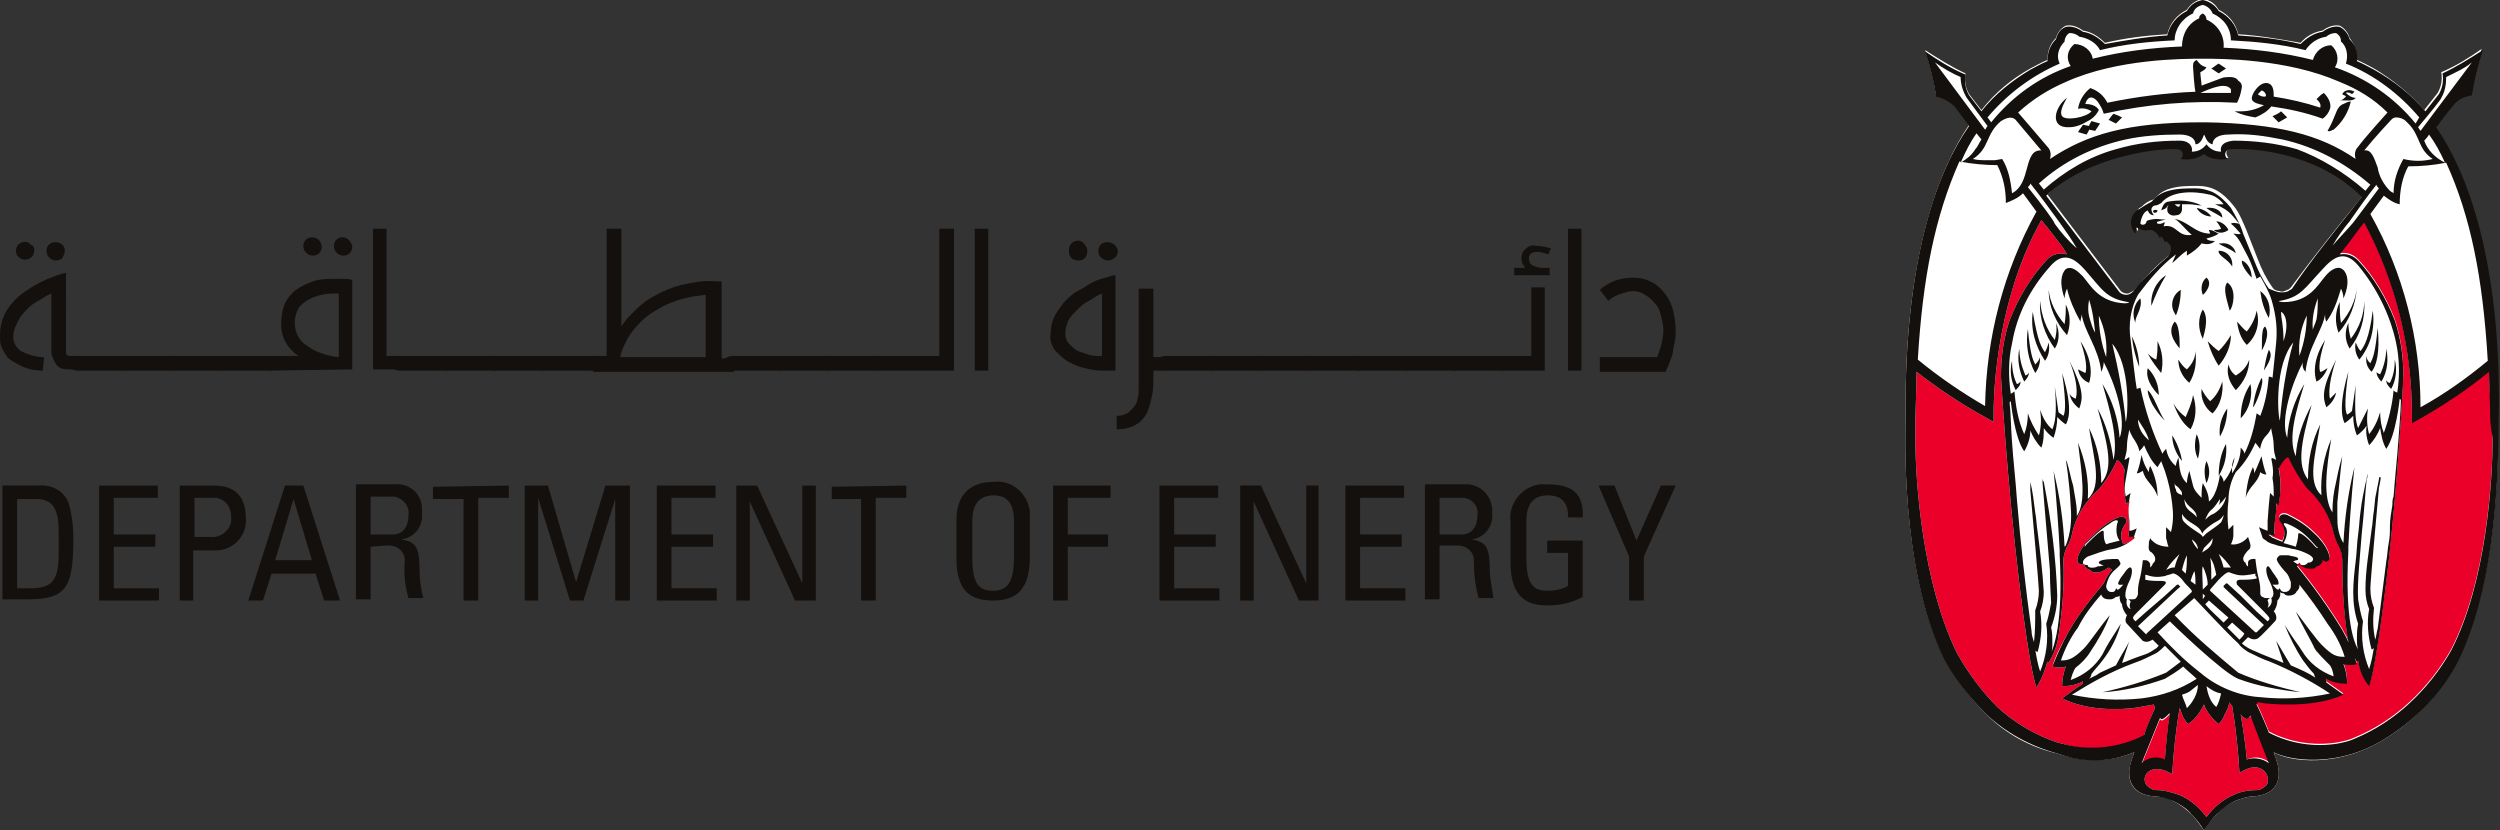 <?xml version="1.0" encoding="utf-8"?>
<!-- Generator: Adobe Illustrator 24.3.0, SVG Export Plug-In . SVG Version: 6.00 Build 0)  -->
<svg version="1.1" id="Layer_1" xmlns="http://www.w3.org/2000/svg" xmlns:xlink="http://www.w3.org/1999/xlink" x="0px" y="0px"
	 viewBox="0 0 204.4 67.9" style="enable-background:new 0 0 204.4 67.9;" xml:space="preserve">
<rect x="0" y="0" width="204.4" height="67.9" fill="#333333" stroke="none"/>
<style type="text/css">
	.st0{fill:#FFFFFF;fill-opacity:0;}
	.st1{fill:#FFFFFF;}
	.st2{fill:#EA0029;}
	.st3{fill:#13100D;}
</style>
<rect x="-18.9" y="-18.9" class="st0" width="241.9" height="105.7"/>
<path class="st1" d="M204.2,33.8c0.1-12.8-2.7-20-5.1-23.5c0.8-1.1,1.4-1.8,1.4-1.8c0.4-0.4,0.9-0.7,1.5-0.8
	c0.2-1.2,0.5-2.5,0.9-3.7c-1,0.7-2.1,1.4-3.3,1.9c0.1,0.6,0,1.2-0.3,1.7l-1.1,1.4c-1.2-1.4-2.6-2.5-4.1-3.4
	c-0.4-0.2-0.9-0.5-1.4-0.7c0-0.7-0.2-1.3-0.6-1.8c-0.1-0.4-0.4-0.8-0.8-1l0,0c-0.5-0.1-1,0.1-1.4,0.4c-0.7,0.1-1.4,0.5-1.8,1
	c-1.7-0.3-3.4-0.6-5.1-0.7c-0.2-0.9-0.8-1.6-1.6-2c-0.3-0.5-0.7-0.8-1.3-0.9l0,0c-0.5,0.1-1,0.4-1.3,0.9c-0.8,0.4-1.4,1.1-1.6,2
	c-1.7,0.1-3.4,0.3-5.1,0.7c-0.5-0.5-1.1-0.9-1.8-1c-0.4-0.3-0.9-0.5-1.4-0.4l0,0c-0.4,0.2-0.7,0.6-0.8,1c-0.5,0.5-0.7,1.1-0.7,1.8
	c-0.5,0.2-1,0.5-1.4,0.7c-1.6,0.9-2.9,2-4,3.4l-1-1.3c-0.3-0.5-0.4-1.1-0.3-1.7c-1.1-0.5-2.2-1.2-3.3-1.9c0.4,1.2,0.7,2.4,0.9,3.7
	c0.6,0.1,1.1,0.3,1.5,0.8l1.2,1.6c-2.4,3.5-5.3,10.7-5.2,23.6c0,1.2-0.5,12.4,3.1,19.9c0.9,1.7,2.1,3.3,3.5,4.7
	c1.6,1.6,3.6,2.7,5.8,3.2l0.3,0.1c2,0.6,4.1,0.6,6-0.2l-0.1,0.3c0,0.1-0.1,0.2-0.1,0.3c-0.5,1.4-0.2,2.8,1.7,3
	c0.6,0,1.2,0.1,1.7,0.4c0.6,0.3,1.1,0.7,1.5,1.1c0.4,0.4,0.7,0.9,1,1.3l0,0c0.3-0.5,0.6-0.9,1-1.3c0.4-0.5,0.9-0.8,1.5-1.1
	c0.5-0.2,1.1-0.4,1.7-0.4c1.9-0.2,2.2-1.6,1.7-3c0-0.1-0.1-0.2-0.1-0.3c0-0.1-0.1-0.3-0.1-0.3c1.3,0.8,5.3,1.3,9.1-1.1
	c2.6-1.6,4.7-3.9,6-6.6C204.7,46.2,204.2,34.9,204.2,33.8z M187.3,23.5c-0.1,0.1-0.2,0.2-0.3,0.2c-0.2,0.1-0.4,0.2-0.6,0.1
	c-0.2,0-0.5-0.1-0.6-0.3c-0.5-0.7-0.9-1.5-1.2-2.3l-0.9-2.3c-0.3-0.7-0.6-1.5-1.1-2.1c-0.4-0.5-0.9-1-1.5-1.3
	c-0.4-0.2-0.9-0.3-1.4-0.3c-0.8,0-1.5,0-2.2,0.2c-0.4,0.1-0.8,0.3-1.1,0.6c-0.1,0.1-0.2,0.2-0.3,0.3c-0.4,0.1-0.7,0.3-1,0.6
	c-0.6,0.3-0.8,1.1-0.5,1.7c0.1,0.1,0.1,0.2,0.2,0.3l0,0c0-0.2,0-0.5,0.1-0.5c0.3,0.2,0.7,0.3,1.1,0.2c0.5-0.1,0.8,0.7,0.8,0.7
	l0.1-0.2c0.1,0.2,0.2,0.4,0.3,0.5c0,0,0.1-0.1,0.1-0.1c0.1,0.2,0.4,0.3,0.4,0.6c0,0.3-0.2,0.7-0.5,0.9c-0.1,0.1-0.9,0.7-1.6,1.5
	c-0.4,0.4-0.6,0.7-1,1.1c-0.1,0.2-0.4,0.3-0.6,0.4h-0.1c-0.2,0-0.4-0.1-0.5-0.2l-6-7.9c3.5-3.4,9.2-4,10.7-3.8
	c0.3,0,0.7,0.3,0.3,0.8c0.7,0.1,1.3,0,1.9-0.4c0.6,0.4,1.3,0.5,1.9,0.4c-0.4-0.5,0-0.8,0.3-0.8c1.4-0.1,6.9,0.1,10.7,3.9
	C191.2,18.4,188.7,21.6,187.3,23.5z"/>
<path class="st2" d="M203.5,30.3c-1.7,1.4-3.5,2.6-5.4,3.7l-0.9,0.5v-0.6c0-5.5-1.3-10.9-3.9-15.8c-0.3,0.3-1.1,1.5-2,2.6
	c0.6-0.1,1.1,0.1,1.5,0.5c1.3,1.4,2.3,3.1,3,4.9c0.5,1.5,0.7,3,0.7,4.6l0,0c0,0-0.4,8.6-1.4,16.8c-0.9,7.5-1.4,8.5-1.4,8.5
	c-0.5-0.6-0.8-1.3-0.9-2.1l-0.1,0.1c-0.4-0.7-0.7-1.4-0.8-2.2c-0.3-2-0.4-4.1-0.4-6.1l0,0c0-0.4-0.1-0.8-0.3-1.2
	c-0.2-0.3-0.3-0.7-0.4-1l0,0c-0.3-1.4-1.1-2.7-2.2-3.7c-0.6-0.8-1.1-1.6-1.5-2.5l-0.1,0c-0.3,0.2-0.5,0.6-0.7,0.9c0.2,1,0.2,2,0,3
	c-0.1-0.1-0.2-0.1-0.2-0.2c0.1,0.9-0.3,1.9-0.1,2.7l-0.5-0.1c0,0,0,0.1,0.1,0.1c0.1,0.1,0.2,0.2,0.3,0.2l0.2,0.1l0.5,0.2
	c0.3-0.6,0.2-1.2-0.2-1.7c-0.2-0.3,0.1-0.7,0.6-0.5c0.8,0.4,1.5,0.8,2.2,1.5c1.1,1,1.4,2,1.2,2.2s-0.3,0.1-0.5,0c0,0,0,0.1,0,0.1
	c-0.1,0.2-0.3,0.4-0.5,0.4l0,0c-0.1,0.2-0.3,0.2-0.6,0.2c-0.2,0-0.4-0.1-0.6-0.2c-0.1,0-0.1-0.1-0.2-0.2l-0.2,0.2
	c1.4,1.7,2.6,3.4,3.7,5.2c0.5,0.9,0.9,1.8,1.2,2.8c-0.3,0.1-0.7,0.1-1.1,0c0.2,0.5,0.3,1,0.3,1.6c-0.6,0-1.2-0.1-1.7-0.4
	c0,0.1,0,0.2,0,0.3l1.4,1c-2.6,1.2-6.4,0.7-6.5,0.7l-0.5-0.1l-0.1,0.2c0.3,0.6,0.9,2,1,2.3c1.7,0.9,3.7,1.2,5.6,0.9
	c0.5-0.1,1-0.2,1.4-0.4c1.7-0.7,3.2-1.7,4.5-2.9c1.3-1.2,2.5-2.7,3.4-4.3c2.9-5.6,3.4-14,3.4-17.4c0-1.1,0-1.7,0-1.8
	C203.6,33.1,203.5,31.2,203.5,30.3z"/>
<path class="st2" d="M175.3,60.1c0.1-0.3,0.6-1.6,0.9-2.2c0-0.1-0.1-0.2-0.1-0.3c-0.4,0.1-0.7,0.1-1.1,0.2s-3.8,0.6-6.4-0.7
	c0.3-0.2,0.9-0.7,1.7-1.2v-0.2c-0.5,0.3-1.1,0.4-1.7,0.4c0-0.5,0.1-1.1,0.3-1.6c-0.3,0.1-0.7,0.1-1.1,0c0.3-1,0.8-1.9,1.3-2.8
	c0.8-1.4,1.8-2.7,2.9-4c0.1-0.3,0.3-0.6,0.5-0.9l0.2-0.2l-0.3-0.2c-0.1,0.1-0.2,0.1-0.3,0.2c-0.2,0.1-0.4,0.2-0.6,0.2
	c-0.3,0-0.5,0-0.6-0.2l0,0c-0.2,0-0.4-0.2-0.5-0.4c0,0,0-0.1,0-0.1c-0.2,0.1-0.3,0.1-0.5-0.1c-0.2-0.2,0.1-1.2,1.2-2.2
	c0.6-0.6,1.3-1.2,2.1-1.5c0.5-0.2,0.8,0.2,0.6,0.5c-0.4,0.5-0.5,1.1-0.2,1.7l0.5-0.2c0.2-0.1,0.3-0.2,0.4-0.3v-0.1l-0.5,0
	c0.2-0.6-0.1-2,0.1-2.9c-0.1,0.1-0.2,0.1-0.3,0.2c-0.1-0.9-0.2-1.9-0.1-2.8c-0.1-0.3-0.3-0.6-0.6-0.8c-0.4,0.9-0.9,1.7-1.5,2.4
	c-1.1,1-1.9,2.2-2.2,3.7l0,0c-0.1,0.4-0.2,0.7-0.4,1c-0.2,0.4-0.3,0.8-0.3,1.2l0,0c0.1,2.1-0.1,4.1-0.4,6.1
	c-0.1,0.8-0.4,1.5-0.8,2.2l-0.1-0.1c-0.2,0.7-0.5,1.5-0.9,2.1c0,0-0.5-1-1.4-8.5c-1-8.2-1.5-16.9-1.5-16.9l0,0
	c0-1.6,0.2-3.1,0.7-4.6c0.7-1.8,1.7-3.5,3-4.9c0.4-0.5,1.1-0.7,1.7-0.5l-0.3-0.5c-0.6-0.8-1.2-1.6-1.8-2.3c-4,7.1-3.9,15.6-3.9,15.6
	v0.9l-0.7-0.4c-2-1.1-3.8-2.3-5.6-3.7c0,0.9-0.1,3.8-0.1,3.8v1.8c0,3.4,0.6,11.7,3.4,17.4c0.9,1.6,2,3.1,3.3,4.4
	c1.4,1.3,3.1,2.3,4.9,2.9l0.4,0.1c2.2,0.7,4.6,0.5,6.7-0.6L175.3,60.1z"/>
<path class="st2" d="M177,62.2c0.1-1.3,0.2-2.5,0.4-3.8c-0.2,0.2-0.4,0.4-0.6,0.5c-0.1,0-0.1,0-0.2-0.1l-1.5,3.7
	C175.6,62,176.4,61.9,177,62.2z"/>
<path class="st2" d="M183.1,63.2c-0.1-1.8-0.3-3.7-0.6-5.5l-0.1-0.1c-0.1-0.1-0.1-0.1-0.1-0.2c-0.1,0.3-0.2,0.7-0.4,1
	c-0.1,0.3-0.3,0.6-0.5,0.8c-0.5-0.4-1-1-1.2-1.6c-0.3,0.6-0.7,1.2-1.3,1.6c-0.2-0.2-0.4-0.5-0.5-0.8c-0.1-0.2-0.1-0.4-0.2-0.5
	c-0.3,1.8-0.5,3.6-0.6,5.4c-1.6-1-2.5,0-2.2,0.7c0,0.1,0.1,0.1,0.1,0.2c0.2,0.2,0.5,0.4,0.8,0.4c0.7,0,1.3,0.2,1.9,0.4
	c0.9,0.4,1.6,1,2.2,1.8c0.6-0.8,1.3-1.4,2.2-1.8c0.6-0.3,1.3-0.4,1.9-0.4c0.3,0,0.6-0.2,0.8-0.4c0-0.1,0.1-0.1,0.1-0.2
	C185.6,63.2,184.7,62.1,183.1,63.2z"/>
<path class="st2" d="M183.7,58.8c-0.2-0.1-0.4-0.2-0.5-0.4c0.2,1.2,0.4,2.5,0.5,3.7c0.6-0.3,1.4-0.2,1.9,0.3c0,0-1-2.5-1.5-3.9
	C183.8,58.7,183.7,58.8,183.7,58.8z"/>
<path class="st3" d="M177.7,27.6L177.7,27.6"/>
<polyline class="st3" points="176.9,27.9 176.9,27.9 176.9,27.9 "/>
<path class="st3" d="M191,32.1c-0.1,0.5-0.4,0.9-0.8,1.2c-0.3-0.8-0.4-1.5,0.8-3.9c-0.8,2.4-0.5,3.2-0.5,3.2
	C190.7,32.4,190.9,32.2,191,32.1z M189.7,30.4c0,0-0.3-0.5,0.4-2.6c-1.3,2-0.7,3.4-0.7,3.4c0.4-0.2,0.7-0.6,0.9-1.1
	C190.1,30.2,189.9,30.4,189.7,30.4L189.7,30.4z M194.4,26.8c-0.2,2.1-0.4,2.5-0.6,2.9c-0.2-0.2-0.3-0.3-0.3-0.6
	c-0.1,0.5,0,0.9,0.4,1.3C194.3,29.9,194.6,28.8,194.4,26.8L194.4,26.8z M194,25.4c-0.3,2.3-0.7,2.9-1,3.3c-0.2-0.2-0.3-0.5-0.4-0.7
	c-0.1,0.5,0,1,0.3,1.4C193.8,28.3,194.2,26.9,194,25.4L194,25.4z M192.2,27.7c-0.1-0.4-0.2-0.8-0.2-1.3c-0.3,0.7-0.3,1.4,0.1,2.1
	c0.9-1.1,1.3-2.5,1.2-3.9C193.3,25.7,192.9,26.8,192.2,27.7L192.2,27.7z M191.4,26.4c-0.1-0.5-0.1-1.1-0.1-1.7
	c-0.4,0.8-0.4,1.7-0.1,2.5c0.9-1,1.4-2.3,1.5-3.7C192.6,24.6,192.1,25.6,191.4,26.4L191.4,26.4z M194.3,30.4c0,0.3,0.2,0.6,0.4,0.8
	c0.5-0.8,0.6-1.8,0.4-2.7c0,0.7-0.2,1.5-0.5,2.1C194.6,30.6,194.3,30.5,194.3,30.4L194.3,30.4z M195.1,31.1c0,0.3,0.2,0.5,0.4,0.7
	c0.4-0.7,0.5-1.6,0.3-2.4c0,0.7-0.1,1.3-0.4,1.9C195.2,31.3,195.2,31.2,195.1,31.1L195.1,31.1z M166.4,29.8
	c-0.2-0.4-0.4-0.8-0.6-2.9c-0.2,1.2,0,2.5,0.6,3.6c0.3-0.4,0.4-0.8,0.4-1.3C166.7,29.5,166.5,29.7,166.4,29.8L166.4,29.8z
	 M167.2,28.8c-0.3-0.4-0.6-0.9-1-3.3c-0.2,1.4,0.2,2.8,1,4c0.3-0.4,0.4-0.9,0.3-1.5C167.4,28.4,167.3,28.6,167.2,28.8L167.2,28.8z
	 M168,27.8c-0.7-0.9-1.1-2-1.2-3.2c-0.1,1.4,0.4,2.8,1.2,3.9c0.4-0.6,0.4-1.4,0.1-2.1C168.2,27,168.1,27.4,168,27.8L168,27.8z
	 M168.8,26.5c-0.7-0.8-1.2-1.8-1.3-2.8c0,1.4,0.6,2.7,1.5,3.7c0.3-0.8,0.3-1.7-0.1-2.5C168.9,25.4,168.9,25.9,168.8,26.5L168.8,26.5
	z M165.6,30.7c-0.3-0.7-0.5-1.4-0.5-2.2c-0.2,0.9,0,1.9,0.4,2.7c0.2-0.2,0.4-0.5,0.4-0.8C165.9,30.6,165.6,30.7,165.6,30.7
	L165.6,30.7z M164.9,31.4c-0.3-0.6-0.4-1.3-0.4-1.9c-0.2,0.8-0.1,1.6,0.3,2.4c0.2-0.2,0.4-0.4,0.4-0.7
	C165.1,31.3,165,31.4,164.9,31.4L164.9,31.4z M169.7,32.6c-0.2-0.1-0.4-0.2-0.5-0.4c0.1,0.5,0.4,0.9,0.8,1.2
	c0.3-0.8,0.4-1.5-0.8-3.9C170.1,31.8,169.7,32.6,169.7,32.6L169.7,32.6z M170.5,30.5c-0.2-0.1-0.4-0.2-0.6-0.3
	c0.1,0.5,0.4,0.9,0.9,1.1c0,0,0.6-1.4-0.7-3.4C170.8,29.9,170.5,30.5,170.5,30.5L170.5,30.5z M176.4,40.6c0-0.9-0.2-1.7-0.6-2.5
	c-0.1,0.2-0.1,0.3-0.1,0.5c-0.3-0.4-0.5-0.9-0.6-1.4c-0.1,0.5-0.2,1-0.4,1.5c0.2,0,0.3-0.1,0.5-0.2
	C175.4,39.4,176.1,39.6,176.4,40.6L176.4,40.6z M184.3,38.7c0-0.2,0-0.3-0.1-0.5c-0.4,0.8-0.5,1.6-0.6,2.5c0.3-1,1-1.2,1.2-2.1
	c0.1,0.1,0.3,0.2,0.5,0.2c-0.2-0.5-0.3-1-0.4-1.5C184.7,37.8,184.5,38.3,184.3,38.7L184.3,38.7z M178.4,37.7
	c-0.1-0.7-0.4-1.5-0.8-2.1C177.6,36.3,177.9,37.1,178.4,37.7L178.4,37.7z M181.4,38.9c0.5-0.8,0.7-1.7,0.6-2.6
	C181.6,37,181.4,37.9,181.4,38.9L181.4,38.9z M180.4,39.5c0.3-0.6,0.3-1.2,0-1.8C180.2,38.2,180.2,38.9,180.4,39.5L180.4,39.5z
	 M179.7,37.5c0.2-0.7,0.2-1.4-0.1-2C179.4,36.2,179.4,36.9,179.7,37.5L179.7,37.5z M184.9,30.9c-0.4,0.8-0.6,1.6-0.7,2.4
	C184.4,33.2,185.2,31.2,184.9,30.9L184.9,30.9z M184.9,28.7c0,0,0.8-1.3,0.3-2C184.8,26.8,185,28.7,184.9,28.7L184.9,28.7z
	 M182.8,31.9c0.7-0.7,1.1-1.6,1.1-2.5c-0.2,0.6-0.6,1-1.1,1.3c-0.3-0.2-0.5-0.5-0.6-0.9C182,30.6,182.3,31.3,182.8,31.9L182.8,31.9z
	 M185.1,30.3c0.3-0.5,0.8-1.2,0.4-1.7C185.3,29.1,185.2,29.7,185.1,30.3z M181.5,35.7c0.4-0.7,0.6-1.5,0.6-2.3
	C181.6,34.1,181.4,34.9,181.5,35.7L181.5,35.7z M183.2,34.2c0.7-0.7,1-1.8,0.8-2.8C183.4,32.3,183.2,33.3,183.2,34.2L183.2,34.2z
	 M181.7,31.2c-0.2,0.6-0.5,1.2-1,1.6c-0.3-0.3-0.5-0.6-0.7-1c-0.1,0.8,0.3,1.6,0.9,2C181.5,33.2,181.8,32.2,181.7,31.2L181.7,31.2z
	 M178.7,34.1c-0.4-0.3-0.7-0.6-1-1.1c0.3,0.8,0.7,1.6,1.4,2.1c0.5-0.9,0.5-1.9,0.2-2.8C179.2,33,178.9,33.6,178.7,34.1L178.7,34.1z
	 M174.6,26.4c-0.1-0.5,0.6-1.1,0.4-2C174.4,24.9,174.3,25.8,174.6,26.4L174.6,26.4z M176,33.1c0.3,0.5,0.6,0.9,1,1.3
	c-0.5-0.7-0.9-2.1-1.4-2.5C175.6,32.3,175.8,32.7,176,33.1z M175.6,30.1c-0.3,1.1,0.9,2.2,0.9,2.2C176.5,31.5,176.2,30.7,175.6,30.1
	z M176.4,27.9c0,0.5,0,1-0.1,1.5c-0.3-0.1-0.5-0.3-0.7-0.5c0.3,0.6,0.7,1.1,1.1,1.6C176.9,29.6,176.8,28.7,176.4,27.9L176.4,27.9z
	 M175.9,25c0.3-0.8,0.7-1.7,1.2-2.5C176.3,23,175.8,24,175.9,25L175.9,25z M174.9,30c0-0.8-0.2-1.7-0.6-2.5
	C174.4,28.4,174.6,29.2,174.9,30L174.9,30z M177.8,26.3c-0.8,1,0.4,2.1,0.4,2.2S178.3,26.6,177.8,26.3L177.8,26.3z M178.3,23.7
	c-0.7,0.4-0.9,1.3-0.5,1.9c0,0.1,0.1,0.1,0.1,0.2C178.2,25.1,178.3,24.3,178.3,23.7L178.3,23.7z M179,31.3c0.5-0.8,0.6-1.7,0.5-2.6
	c0,0.6-0.3,1.1-0.7,1.5c-0.3-0.2-0.5-0.5-0.7-0.8C178.1,30.1,178.4,30.8,179,31.3L179,31.3z M184.8,23.8c0.1,0.8,0.3,1.5,0.7,2.2
	C185.7,25.2,185.5,24.3,184.8,23.8L184.8,23.8z M183.3,21.3c-0.1,0.5,0.8,1.4,0.8,1.4C184.1,22.1,183.8,21.5,183.3,21.3L183.3,21.3z
	 M184.5,25.4c-0.1,0.6-0.4,1.2-0.8,1.7c-0.3-0.2-0.5-0.5-0.8-0.8c0.1,0.7,0.3,1.4,0.8,1.9C184.5,27.5,184.8,26.4,184.5,25.4
	L184.5,25.4z M182.1,23.1c-0.4,0.5,0,1.5,0.2,2.3C182.6,25.1,182.9,23.6,182.1,23.1z M182.5,21.8c0.1-0.7-0.4-1.3-1.1-1.3
	c0,0,0,0,0,0C181.3,20.9,182.2,21.2,182.5,21.8L182.5,21.8z M181.4,19.9c0.2,0.2,0.9,0.4,1.4,0.8c-0.1-0.5-0.6-0.9-1.2-0.8
	C181.6,19.9,181.5,19.9,181.4,19.9L181.4,19.9z M180.4,22.7c-0.4,0.3-0.5,0.9-0.3,1.4C180.2,24.1,181,23.2,180.4,22.7L180.4,22.7z
	 M181.4,29.9c0.6-0.7,1-1.6,1-2.5c-0.3,0.5-0.6,0.9-1,1.3c-0.3-0.2-0.6-0.5-0.9-0.8C180.7,28.6,181,29.3,181.4,29.9L181.4,29.9z
	 M180.1,25.3c-0.4,0.7-0.4,1.6,0,2.4C180.1,27.6,180.7,26.1,180.1,25.3L180.1,25.3z M180.4,17c0.2,0.2,0.9,0.5,1.3,0.8
	C181.7,17.3,181.2,16.9,180.4,17L180.4,17z M180.8,17.7c-0.3-0.4-0.7-0.6-1.2-0.7C179.8,17.4,180.3,17.7,180.8,17.7L180.8,17.7z
	 M182.2,18.8c-0.2-0.4-0.6-0.7-1-0.7c0.2,0.2,0.3,0.4,0.4,0.6c-0.2,0.1-0.4,0.1-0.6,0.1C181.3,19.1,181.8,19.1,182.2,18.8
	L182.2,18.8z M176.1,17.2c-0.1,0-0.1,0.2,0.1,0.2c0.1,0,0.2-0.1,0.2-0.2C176.4,17.2,176.2,17.1,176.1,17.2z M182,5.6l-0.6-0.4
	c-0.2,0.1-0.4,0.3-0.6,0.4l0.6,0.4L182,5.6z M178.4,16.7c0,0.1,0,0.2,0,0.4c0,0.3-0.2,0.5-0.5,0.5c-0.3,0.1-0.7-0.1-0.7-0.4
	c0,0,0-0.1,0-0.1c0-0.1,0-0.2,0.1-0.3c-0.1,0-0.1,0.1-0.2,0.2s-0.2,0.1-0.4,0.2c0.1-0.3,0.2-0.6,0.5-0.7c1-0.2,2-0.1,2.8,0.3
	c-0.3,0-0.7-0.1-1-0.1L178.4,16.7z M178.2,16.7c0,0-0.4,0-0.4,0s0.2,0.2,0.3,0.2c0.1,0,0.1,0,0.1-0.1
	C178.3,16.8,178.3,16.7,178.2,16.7L178.2,16.7z M182.9,8.4c-3.7-0.2-7.3,0.1-10.9,0.9c-0.1-0.4-0.3-0.7-0.5-1c-0.7-0.8-1,0.1-1,0.2
	c0.9,0,1.1,0.5,1.1,0.5c-0.2,0.4-0.5,0.7-0.9,0.9c-0.5,0.3-1,0.5-1.5,0.5c-1.7,0.1-1.2-1.7-0.2-2.4c-0.1,0.2-0.7,1.1-0.4,1.5
	s2,0.1,2.4-0.4c-0.3-0.2-0.7-0.3-1.1-0.2c0.1-0.7,0.5-1.3,1-1.7c0.6,0.2,1.1,0.6,1.4,1.2c2.4-0.5,4.8-0.8,7.2-0.9
	c-0.1-0.4-0.2-2-0.2-2.1c0-0.3,0.1-0.4,0.3-0.5c0.2,0.3,0.4,0.5,0.8,0.6c-0.1,0.2-0.3,0.3-0.5,0.4c0,0.3,0.1,0.9,0.1,1.1
	c0.5-0.2,1.1-0.4,1.6-0.6c0.2-0.1,0.5-0.1,0.8-0.1c0.2,0,0.5,0.1,0.6,0.3c0.2,0.1,0.3,0.3,0.3,0.5C183.2,7.7,183.1,8,182.9,8.4
	L182.9,8.4z M182.4,7.3c-0.4-0.6-1.6-0.1-2.5,0.3c0.5,0,0.9,0,1.4,0h1.1C182.4,7.5,182.4,7.4,182.4,7.3L182.4,7.3z M170.8,10.3
	l-0.5-0.1c-0.1,0.2-0.3,0.4-0.4,0.6l0.7,0.2c0.1-0.2,0.2-0.3,0.2-0.4l0.5,0.1l0.4-0.6L171,9.9C170.9,10.1,170.8,10.2,170.8,10.3
	L170.8,10.3z M191.3,8.2c0.6,0,1.1,0.1,1.3-0.2c-0.3,0-0.6-0.2-0.8-0.4c0.1-0.1,0.4,0,0.5,0.1l0.2-0.2c-0.3-0.2-0.8-0.2-1,0.2
	c0,0,0,0,0,0c0.1,0.1,0.3,0.1,0.3,0.2C191.6,8.1,191.5,8.2,191.3,8.2L191.3,8.2z M191,9.2c-0.2,0.5-0.4,1-0.7,1.5
	c0.2,0.1,0.4-0.1,0.5-0.1c0.7-0.6,1.2-1.4,1.4-2.3c-0.2,0-0.4,0.1-0.6,0.2C191.3,8.6,191.1,8.9,191,9.2L191,9.2z M185.8,9.5l0.5,0.5
	l0.7-0.4c-0.2-0.2-0.3-0.3-0.5-0.5C186.3,9.3,186,9.4,185.8,9.5L185.8,9.5z M190.5,8.9c-0.1,0.3-0.3,0.6-0.6,0.8
	c-1.4-0.5-2.8-0.8-4.2-1c-0.3,0.4-0.8,0.7-1.3,0.9c-0.6-0.1-1.1-0.2-1.7-0.5c0.2,0,0.4,0,0.6,0c0.6,0,1.3-0.2,1.8-0.5
	c-1-0.2-1.2-0.4-0.8-1.1c0.2-0.3,0.6-0.8,1.1-0.7s0.5,0.7,0.5,1.1c1.3,0.2,2.6,0.5,3.8,0.9c0.1-0.3-0.1-0.5-0.3-0.7
	c0.2-0.2,0.4-0.4,0.6-0.5C190.5,8.1,190.6,8.6,190.5,8.9L190.5,8.9z M184.9,7.4c-0.1,0.1-0.2,0.2-0.3,0.3c0.1,0.1,0.3,0.2,0.5,0.2
	h0.1C185.4,7.8,185.1,7.4,184.9,7.4L184.9,7.4z M172.4,9.8c0.2,0.1,0.4,0.2,0.6,0.3l0.5-0.5c-0.2-0.1-0.4-0.2-0.7-0.3
	C172.6,9.5,172.5,9.7,172.4,9.8L172.4,9.8z M201.1,53.8c-1.3,2.7-3.5,5-6.1,6.6c-3.8,2.4-7.8,1.8-9.1,1.1c0,0,0.1,0.3,0.1,0.3
	c0,0.1,0.1,0.2,0.1,0.3c0.5,1.4,0.2,2.8-1.7,3c-0.6,0-1.2,0.2-1.7,0.4c-0.6,0.3-1.1,0.7-1.5,1.1c-0.4,0.4-0.7,0.9-1,1.3l0,0
	c-0.3-0.5-0.6-0.9-1-1.3c-0.4-0.5-0.9-0.8-1.5-1.1c-0.5-0.2-1.1-0.4-1.7-0.4c-1.9-0.2-2.2-1.7-1.7-3c0-0.1,0.1-0.2,0.1-0.3l0.1-0.3
	c-1.9,0.8-4,0.9-6,0.2l-0.3-0.1c-2.2-0.6-4.2-1.7-5.8-3.2c-1.4-1.4-2.6-2.9-3.5-4.6c-3.6-7.5-3.1-18.7-3.1-19.9
	c-0.1-12.9,2.7-20.1,5.2-23.6l-1.2-1.6c-0.4-0.4-1-0.7-1.5-0.8c-0.2-1.3-0.5-2.5-0.9-3.7c1,0.7,2.1,1.4,3.3,1.9
	c-0.1,0.6,0,1.2,0.3,1.7l1,1.3c1.1-1.4,2.5-2.5,4-3.4c0.4-0.2,0.9-0.5,1.4-0.7c0-0.7,0.2-1.3,0.7-1.8c0.1-0.4,0.3-0.8,0.8-1l0,0
	c0.5-0.1,1,0.1,1.4,0.4c0.7,0.1,1.3,0.5,1.8,1c1.7-0.3,3.4-0.6,5.1-0.7c0.2-0.9,0.8-1.6,1.6-2c0.3-0.5,0.7-0.8,1.3-0.9l0,0
	c0.5,0.1,1,0.4,1.3,0.9c0.8,0.4,1.4,1.1,1.6,2c1.7,0.1,3.4,0.3,5.1,0.7c0.5-0.5,1.1-0.9,1.8-1c0.4-0.3,0.9-0.5,1.4-0.4l0,0
	c0.4,0.2,0.7,0.6,0.8,1c0.5,0.5,0.7,1.1,0.6,1.8c0.5,0.2,1,0.5,1.4,0.7c1.6,0.9,3,2,4.2,3.4l1.1-1.4c0.3-0.5,0.4-1.1,0.3-1.7
	c1.1-0.5,2.2-1.2,3.3-1.9c-0.4,1.2-0.7,2.4-0.9,3.7c-0.6,0.1-1.1,0.3-1.5,0.8c0,0-0.6,0.7-1.4,1.8c2.4,3.5,5.3,10.7,5.1,23.5
	C204.2,34.9,204.7,46.2,201.1,53.8z M200,13.3c-1,0.2-2,0.3-3.1,0.3c-0.5,0.9-0.7,2-0.7,3.1c-0.5-0.1-0.9-0.4-1.3-0.7l-1.1,1.5
	c2.7,4.8,4.1,10.3,4.1,15.8c2-1.1,3.8-2.4,5.5-3.8C203,22.7,202,17.7,200,13.3L200,13.3z M193.6,33.4c-0.1,0.7-0.1,1.4,0.1,2.1
	c0.4-0.5,0.7-1.1,0.9-1.8c0,0.6,0.1,1.2,0.3,1.7c0.4-1.1,0.7-2.3,0.8-3.5c0,0,0,0.1,0.3,0.2c0.2-1.3,0.2-2.7-0.1-4.1
	c-0.5-2.3-1.6-4.5-3.1-6.3c-1.1-1.3-2-0.7-2.9,0.3c-1.5,1.6-1.8,2.3-3.5,2.6l0,0c-0.2,0,0,0.1,0.3,0.1c2.1,0,2.8-1.4,3.4-2.1
	c0.4-0.5,1-0.9,1.4-0.6c0.2,0.1,0.8,0.8,0.1,2.4c0-0.3-0.1-0.6-0.2-0.8c-0.3,1-0.6,1.9-1.2,2.7c-0.1-0.2-0.1-0.4-0.1-0.6
	c-0.2,1.3-1.4,2.7-1.6,4.7c-0.2-0.2-0.3-0.5-0.2-0.8c-0.9,1.7-1.9,4.7-1.3,6.2c0.1-1.6,0.6-3.1,1.4-4.4c-0.6,2-1.4,4.4-0.7,5.9
	c0.1-1.5,0.6-2.9,1.3-4.2c-0.9,3.2-1.2,4.9-0.3,6.1c0-1.6,0.3-3.1,1-4.5c-0.4,2.5-1.1,4.7,0.1,5.8c-0.1-1.6,0.2-3.2,0.8-4.6
	c-0.4,2.4-0.7,4.8,0.1,6c0-0.9,0.1-1.7,0.3-2.5c0.2-1.1,0.5-2.1,0.5-2.1s-0.2,1.7-0.4,3.8c0,0.3,0,0.7,0,1c0,0.4,0,0.9,0.1,1.3
	c0.1,0.4,0.2,0.7,0.4,1c0.1-2.1,0.4-4.2,0.9-6.2c0,0-0.3,2.6-0.5,6.5c0,0.1,0,0.3,0,0.4c-0.3,5.7,0.5,7.5,0.8,8
	c-0.1-0.3-0.1-0.6-0.1-0.8c0-0.4,0-0.8,0.1-1.3c-0.3-0.9-0.4-1.7-0.4-2.6c0-0.8,0.1-1.7,0.2-2.5s0.1-1.5,0.2-2.2s0.1-1.2,0.2-1.9
	c0.1-0.9,0.3-1.8,0.5-2.7c0.1-0.7,0.1-0.1,0,0.1c-0.1,0.8-0.2,2.6-0.4,4.4c-0.1,1.4-0.4,4.1-0.3,5.4c0.1,0.6,0.2,1.2,0.4,1.8
	c-0.2,1.3,0,2.7,0.5,3.9c0.2-0.6,0.3-1.2,0.4-1.8c0,0.1-0.1,0.2-0.2,0.2c-0.3-1.1-0.4-2.2-0.2-3.3c-0.2-0.5-0.3-1-0.3-1.6
	c0-1.6,0.3-3.2,0.5-4.9c0.1-0.5,0.1-1.1,0.2-1.6l0.1-1c0.1-0.5,0.2-1,0.3-1.5c0-0.1,0-0.2,0.1-0.2s0,0.4-0.1,0.9
	c-0.2,2.2-0.7,7.7-0.7,8.2c0,0.6,0.1,1.1,0.3,1.6c-0.1,0.9-0.1,1.7,0.1,2.6c0.1-0.3,0.1-0.6,0.2-0.9c0,0,0.3-2.3,0.7-5.5
	c0.1-0.5,0.1-1,0.2-1.5s0.1-0.9,0.1-1.4s0.1-1.1,0.2-1.7c0-0.2,0-0.5,0.1-0.7c0.1-1.5,0.3-3.2,0.4-4.7c0,0,0.2-2.5,0.2-3.2l-0.1-0.1
	c0,0-0.3,3-1.1,4.1c-0.3-0.5-0.4-1.1-0.5-1.7c-0.2,0.5-0.5,1-0.9,1.4c-0.2-0.5-0.3-1.1-0.2-1.6c-0.2,0.3-0.5,0.6-0.8,0.8
	c-0.2-0.5-0.3-1-0.3-1.6c-0.2,0.2-0.4,0.4-0.7,0.6c-0.1-0.2-0.6-1.1,0.3-4.2c-0.4,2.9-0.2,3.3-0.1,3.5c0.2-0.1,0.3-0.2,0.4-0.3
	c0.1-0.7,0.2-1.4,0.3-2.1c-0.1,2.3,0,3,0.2,3.5C193,34.6,193.3,34,193.6,33.4L193.6,33.4z M186.4,34.4c0.2-2.2,0.5-4.3,1.1-6.4
	C186,29.8,186.2,33.8,186.4,34.4L186.4,34.4z M186.7,27.9c0.5-1.5,0.1-2.3-0.2-2.4C186.5,26.1,186.7,26.5,186.7,27.9L186.7,27.9z
	 M188,29.1c0.4-1.1,0.6-2.2,0.6-3.3C188.1,26.8,187.9,28,188,29.1L188,29.1z M189.4,26.1c0.1-0.6,0.1-1.1,0.1-1.7
	c-0.3,0.8-0.5,1.7-0.4,2.6C189.1,26.8,189.3,26.5,189.4,26.1L189.4,26.1z M185.7,37.5C185.7,37.4,185.7,37.4,185.7,37.5L185.7,37.5
	c0.1-0.1,0.2,0,0.2,0l0.2,0.1c-0.1-0.4-0.2-0.7-0.2-1.1c0-0.5-0.1-0.9-0.2-1.4v-0.1c-0.1,0.2-0.2,0.4-0.4,0.6
	c-0.3,0.3-0.4,0.6-0.5,1v0.1l-0.1-0.1c0.1,0.1-0.3-0.4-0.3-0.4c-0.4,0.9-0.9,1.7-1.6,2.4l0,0c-0.4,0.7-0.6,1.5-0.6,2.3
	c-0.1,0.8-0.1,1.6,0,2.4l0.4-0.4c0,0.3,0,0.6,0,0.9c0,0.2-0.1,0.5-0.2,0.7c0.5,0.1,1.1-0.2,1.4-0.6l0.1,0.3c0.1,0.3,0.2,0.6-0.1,0.8
	c0,0-0.4,0.4-0.4,0.7c0,0.1,0.1,0.3,0.2,0.3l0,0l0,0c0,0.1,0.1,0.3,0.2,0.3c0-0.1,0-0.2,0-0.3c0-0.2,0.2-0.3,0.4-0.3
	c0.1,0,0.1,0,0.2,0c0,0,0.1,0.9,0.2,1.3c0.1,0.4,0.2,0.8,0.2,1.2c0,0.1,0,0.2,0,0.3c0,0.3,0.2,0.3,0.4,0.4c0.1,0,0.3,0,0.4,0l0,0
	c-0.2,0.1-0.2,0.2-0.2,0.2c0.1,0.2,0.1,0.4,0,0.6l0,0c0.3-0.2,0.4-0.5,0.3-0.8l0,0l0,0c0.3-0.2,0.2-0.7-0.2-1.5
	c-0.2-0.4-0.3-1-0.1-1.1l0,0c0.1,0,0.1,0,0.3,0.3c0.1,0.2,0.3,0.4,0.4,0.6c0.1,0.1,0.2,0.3,0.2,0.5c0,0,0,0.1-0.1,0.1
	c0,0-0.1,0-0.1,0c-0.1,0-0.2,0-0.3,0c0.1,0.1,0.4,0.5,0.5,0.4c0.2-0.3,0,0.2,0.5,0.2c0.3,0,0.5-0.2,0.5-0.5c0-0.1,0-0.2,0-0.3
	c-0.1-0.3-0.2-0.6-0.4-0.8l-0.1-0.1c-0.7-0.8-0.7-1-0.6-1.1s0.1-0.2,0.3-0.2c0.2,0,0.4,0,0.6,0c0.3,0.1,0.8,0.1,0.8,0.3
	c0,0,0,0.1-0.1,0.1c-0.1,0-0.3,0.1-0.3,0.1c0.1,0.1,0.2,0.1,0.3,0.2c0.1,0.1,0.6,0.2,0.8,0l0.1-0.1c0.1,0,0.3,0,0.4-0.2
	s-0.2-0.4-0.4-0.5c-0.4-0.2-0.7-0.3-1.1-0.4c-0.2,0-0.4-0.1-0.5-0.1l-0.9-0.2c-0.2-0.1-0.4-0.1-0.6-0.2l-0.2-0.1
	c-0.1-0.1-0.3-0.2-0.4-0.3c-0.1-0.3-0.2-0.6-0.3-0.9c0.2,0.1,0.4,0.2,0.7,0.3c0-0.3,0-0.5,0-0.8c0.1-1.5,0.2-2.3,0.2-2.3l0.3,0.3
	c0-0.5,0-1-0.1-1.5l0,0C185.9,38.5,185.8,38,185.7,37.5L185.7,37.5z M186.7,44.4l0.7,0.2l0.3,0.1c0.1-0.3,0.2-0.7,0.2-1
	c0-0.4,0.9,0.4,1.4,1c0.2,0.2,0.3,0.1,0.1,0c-0.6-0.7-1.2-1.3-2-1.7c-0.6-0.3-0.8-0.3-0.6,0C187.1,43.3,187,43.9,186.7,44.4
	L186.7,44.4z M187.7,50c0.6,0.8,1.7,2.3,2.1,2.7c0.9,0.9,1.2,1,1.9,1c-0.3-1-0.8-1.9-1.4-2.7c-0.7-1.1-1.5-2.2-2.3-3.2
	c0,0.2,0,0.3-0.1,0.4c0,0,0,0.1-0.1,0.1c-0.1,0.3-0.4,0.4-0.7,0.4c-0.2,0-0.3-0.1-0.4-0.2c-0.1,0-0.2,0-0.3-0.1
	c0.1,0.2,0,0.5-0.2,0.7c0,0.3-0.1,0.6-0.3,0.9l0.1,0.1c0.2,0.4,0.1,0.6,0,0.7s-1.1,1.2-1.4,1.4c-0.2,0.1-0.4,0.1-0.6,0l-0.2-0.1
	l-0.5,0.5l0,0l0,0c0.3,0.3,0.7,0.5,1.2,0.7c0.4,0.2,1.5,0.6,2.2,0.9c-0.2-0.6-0.4-1.2-0.6-1.8c0.2,0.3,0.7,1.2,1.2,2l0,0
	c0.7,0.3,1.4,0.6,2,1c-0.1-0.2-0.1-0.3-0.1-0.3c-0.3-0.3-0.6-0.7-0.9-1.1c-0.6-0.9-1.1-1.9-1.5-2.9c0.8,1.3,1.1,1.6,1.4,2.1
	c0.6,1,1.5,1.7,2.6,2.1c-0.1-0.8-0.4-1-0.4-1c-0.4-0.4-0.8-0.8-1.1-1.2c0.1,0.2,0.3,0.4,0,0s-0.1-0.2,0,0
	C188.8,52.1,188.2,51.1,187.7,50L187.7,50z M184.8,57c1.9,0.2,3.8,0.1,5.7-0.3c-1.5-1-3.2-1.9-4.9-2.6c-0.6-0.2-1.2-0.5-1.8-0.8
	c-0.3-0.2-0.6-0.4-0.8-0.7c-0.9-0.8-3.2-3.3-3.6-3.7l-1.6,1.4c1.6,1.7,3.4,3.2,5.2,4.7c1.6,0.7,3.4,1.2,5.1,1.6
	c-1.8-0.2-3.5-0.5-5.1-1.1c-1.3-0.5-5.6-4.7-5.6-4.7l-1,0.9c1.1,1.2,2.2,2.3,3.5,3.3C181.3,56.2,183.1,56.9,184.8,57L184.8,57z
	 M180.4,56.1c0.1,0.6,0.3,1.3,0.8,1.7c0.2-0.3,0.3-0.7,0.4-1.1C181.1,56.6,180.8,56.4,180.4,56.1L180.4,56.1z M173.4,51
	c-0.3,1.1-0.8,2.1-1.5,3c-0.3,0.4-0.6,0.7-0.9,1.1c0,0,0,0.1-0.1,0.3l-0.1,0.1l0.6-0.3l0.3-0.2c0.4-0.2,0.9-0.4,1.3-0.6
	c0.4-0.8,1-1.7,1.1-2c-0.2,0.6-0.4,1.2-0.6,1.8l0.3-0.1c0.7-0.3,1.3-0.5,1.6-0.6c0.3-0.1,0.6-0.3,0.9-0.5l0.2-0.2l-0.5-0.5l-0.2,0.1
	c-0.2,0.1-0.4,0.1-0.6,0c-0.2-0.2-1.2-1.3-1.3-1.4s-0.2-0.3,0-0.7l0,0c-0.2-0.2-0.4-0.6-0.4-0.9c-0.2-0.2-0.2-0.5-0.2-0.7
	c-0.1,0.1-0.2,0.1-0.3,0.1c-0.1,0.1-0.3,0.2-0.4,0.2h-0.1c-0.2,0-0.3,0-0.5-0.1c-0.1-0.1-0.2-0.2-0.2-0.3l0,0
	c-0.7,0.8-1.4,1.7-1.9,2.7c-0.6,0.8-1.1,1.8-1.4,2.7c0.6,0,1-0.1,1.9-1c0.4-0.4,1.4-1.9,2.1-2.7c-0.4,1.1-1,2.1-1.6,3
	c-0.3,0.5-0.7,0.9-1.2,1.3c0,0-0.2,0.2-0.4,1c1.1-0.4,2-1.1,2.6-2.1C172.3,52.7,172.5,52.4,173.4,51L173.4,51z M172.8,46.7
	c-0.3,0.3-0.5,0.7-0.6,1.2c0,0.3,0.2,0.5,0.4,0.5c0,0,0,0,0.1,0c0.4,0,0.2-0.5,0.4-0.2c0.1,0.1,0.4-0.3,0.5-0.4
	c-0.2,0-0.5,0.1-0.4-0.2c0.1-0.2,0.2-0.4,0.3-0.5c0.1-0.1,0.5-0.8,0.7-0.7s0.1,0.7-0.1,1.1c-0.4,0.8-0.4,1.4-0.2,1.5l0,0l0,0
	c-0.1,0.3,0,0.7,0.3,0.8l0,0c-0.1-0.2-0.1-0.4,0-0.6c0,0,0-0.1-0.2-0.2l0,0c0.1,0,0.3,0,0.4,0c0.2,0,0.3-0.1,0.4-0.4v-0.3
	c0-0.4,0.1-0.8,0.2-1.2c0.1-0.4,0.2-1.3,0.2-1.3c0.1,0,0.1,0,0.2,0c0.2,0,0.3,0.1,0.4,0.3c0,0.1,0,0.2,0,0.3
	c0.1-0.1,0.2-0.2,0.2-0.3l0,0l0,0c0.1-0.1,0.2-0.2,0.2-0.3c0.1-0.3-0.3-0.7-0.4-0.7c-0.2-0.2-0.1-0.5-0.1-0.8l0.1-0.3
	c0.1,0.2,0.3,0.3,0.4,0.4c0.3,0.2,0.7,0.3,1.1,0.3c-0.1-0.2-0.1-0.4-0.2-0.7c0-0.3,0-0.6,0-0.9l0.4,0.4c0.2-0.8,0.2-1.5,0.1-2.3
	c-0.1-0.9-0.3-1.8-0.6-2.7c-0.1-0.3-0.2-0.5-0.3-0.8c-0.1,0.2-0.2,0.3-0.3,0.5c-0.5-0.5-0.8-1.1-1.1-1.8c-0.1,0.2-0.2,0.3-0.3,0.4
	l-0.1,0.1v-0.1c-0.1-0.4-0.3-0.7-0.5-1c-0.1-0.2-0.3-0.5-0.3-0.7c-0.1,0.5-0.2,0.9-0.2,1.4c0,0.4-0.1,0.7-0.2,1.1l0.2-0.1
	c0.1-0.1,0.1-0.1,0.2-0.1l0,0c0,0,0,0.1,0,0.1c-0.1,0.6-0.2,1.1-0.3,1.7c-0.1,0.5-0.1,0.9,0,1.4c0.1-0.1,0.3-0.2,0.4-0.3
	c-0.2,0.8-0.2,1.5-0.1,2.3c0,0.3,0,0.5,0,0.8c0.2,0,0.4-0.1,0.6-0.2c-0.1,0.3-0.2,0.6-0.3,0.9c-0.5,0.4-1.1,0.7-1.7,0.8
	c-0.7,0.1-1.4,0.4-2,0.6c-0.2,0.1-0.4,0.3-0.4,0.5s0.3,0.2,0.4,0.2v0.1c0.2,0.2,0.7,0.1,0.8,0c0.2,0,0.3,0,0.5-0.1
	c0,0-0.2,0-0.3-0.1c0,0-0.1,0-0.1-0.1c0-0.3,1.2-0.3,1.4-0.3s0.2,0,0.3,0.2S173.5,46.1,172.8,46.7L172.8,46.7z M173.1,42.8
	c0.2-0.3-0.1-0.4-0.6,0c-0.8,0.5-1.4,1.1-2,1.7c-0.1,0.2-0.1,0.3,0.1,0c0.6-0.6,1.4-1.4,1.4-1c0,0.3,0,0.7,0.2,1l0.3-0.1l0.8-0.2
	C173,43.8,173,43.3,173.1,42.8L173.1,42.8z M171.9,31.4c0.8,1.3,1.3,2.9,1.4,4.4c0.6-1.5-0.4-4.5-1.3-6.2c0,0.3-0.1,0.6-0.2,0.8
	c-0.2-1.9-1.4-3.3-1.6-4.7c0,0.2-0.1,0.4-0.1,0.6c-0.5-0.9-0.9-1.8-1.1-2.7c-0.1,0.2-0.2,0.5-0.2,0.8c-0.6-1.7,0-2.3,0.1-2.4
	c0.5-0.3,1,0.2,1.4,0.6c0.6,0.7,1.3,2.1,3.4,2.2c0.3,0,0.5-0.1,0.3-0.1l0,0c-1.8-0.3-2.1-1-3.5-2.6c-0.9-1-1.8-1.6-2.9-0.3
	c-1.6,1.8-2.7,3.9-3.1,6.3c-0.3,1.3-0.3,2.7-0.1,4.1c0.2-0.1,0.3-0.2,0.3-0.2c0.1,1.2,0.3,2.4,0.8,3.5c0.2-0.5,0.3-1.1,0.3-1.7
	c0.2,0.6,0.5,1.2,0.9,1.8c0.2-0.7,0.2-1.4,0.1-2.1c0.2,0.6,0.5,1.2,1,1.6c0.2-0.5,0.4-1.2,0.2-3.5c0.1,0.7,0.2,1.4,0.3,2.1
	c0.1,0.1,0.3,0.2,0.4,0.3c0.1-0.2,0.3-0.6-0.1-3.5c1,3.2,0.4,4,0.3,4.2c-0.3-0.2-0.5-0.4-0.7-0.6c0,0.6-0.1,1.1-0.3,1.7
	c-0.3-0.2-0.6-0.5-0.8-0.8c0,0.5,0,1.1-0.2,1.6c-0.4-0.4-0.7-0.9-0.9-1.4c0,0.6-0.2,1.2-0.5,1.7c-0.8-1.1-1.1-4.1-1.1-4.1l-0.1,0.1
	c0.1,0.7,0.1,1.9,0.2,3.2l0,0c0.1,1.5,0.3,3.2,0.4,4.7c0.3,3.6,0.7,7.2,1.2,10.8c0,0.3,0.1,0.6,0.2,0.9c0.1-0.9,0.1-1.7,0.1-2.6
	c0.2-0.5,0.3-1.1,0.3-1.6c0-0.4-0.5-6-0.7-8.2c0-0.3,0-0.9,0-0.9s0,0.2,0,0.2c0.2,0.8,0.3,1.7,0.4,2.5c0.1,0.5,0.1,1,0.2,1.6
	c0.2,1.6,0.4,3.2,0.5,4.9c0,0.5-0.1,1.1-0.3,1.6c0.2,1.1,0.1,2.2-0.2,3.3c-0.1,0-0.2-0.1-0.2-0.2c0.1,0.6,0.2,1.2,0.4,1.8
	c0.5-1.2,0.7-2.6,0.5-3.9c0.2-0.6,0.3-1.2,0.4-1.7c0-0.3-0.1-1.4-0.1-2.7c-0.2-2.4-0.4-4.7-0.6-7.1c0-0.1,0-0.4,0-0.4s0,0.2,0.1,0.3
	c0.6,3.1,1,6.2,1.1,9.3c0,0.9-0.2,1.8-0.5,2.6c0.1,0.4,0.1,0.8,0.1,1.3c0,0.3,0,0.6-0.1,0.8c0.2-0.5,1-2.4,0.7-8c0-0.1,0-0.3,0-0.4
	c-0.2-3.9-0.5-6.5-0.5-6.5c0.5,2,0.8,4.1,0.9,6.2l0.1-0.1c0.4-1,0.5-2.1,0.4-3.2c-0.1-2.1-0.4-3.8-0.4-3.8l0.1,0.2
	c0.2,0.6,0.3,1.3,0.5,1.9c0.1,0.7,0.3,1.5,0.3,2.2c0,0.1,0,0.2,0,0.3l0,0c0.8-1.2,0.4-3.5,0.1-6c0.6,1.5,0.9,3,0.8,4.6
	c1.2-1.1,0.5-3.3,0.1-5.8c0.7,1.4,1,3,1,4.5c1-1.2,0.6-2.9-0.3-6.1c0.7,1.3,1.1,2.7,1.3,4.2C173.2,35.9,172.5,33.5,171.9,31.4
	L171.9,31.4z M182.5,38.7c0.4-0.6,0.7-1.3,0.7-2.1c0.1,0.1,0.3,0.3,0.3,0.5c0.5-1,0.8-2.1,1-3.3c0.2,0.1,0,0,0.3,0.2
	c0.4-1,0.6-2.1,0.7-3.2c0.1,0,0.2,0,0.3,0.1c0.1-0.8,0.2-2,0.3-2.9c0.1-1.1,0-2.1-0.3-3.2c-0.2-0.8-0.6-1.5-1-2.2
	c-0.1,0.1-0.2,0.1-0.3,0.2c-0.2-0.6-0.4-1.2-0.7-1.8c-0.5-0.9-0.7-1.5-1.2-1.9c0.2,0,0.4,0.1,0.6,0c-0.3-0.3-0.5-0.6-0.8-0.8
	c0.1-0.1,0.3-0.1,0.7,0c-0.5-0.5-0.7-1.1-2-1.6c0.2,0,0.5,0,0.7,0c-0.3-0.4-0.7-0.7-1.2-0.8c-1.3-0.3-3.1-0.3-3.9,0.7
	c-0.2,0.1-0.3,0.2-0.5,0.2c-0.1,0-0.2,0.1-0.2,0.1c-0.1,0.1-0.2,0.3,0.1,0.7c-0.4,0-0.5-0.4-0.5-0.4c-0.2,0.1-0.3,0.2-0.4,0.4
	c-0.1,0.2-0.2,0.5-0.2,0.7c0.1,0.1,0.3,0.1,0.4,0c0,0,0.1-0.1,0.1-0.2c0-0.1,0.6-0.2,0.8-0.2s0.6,0.1,0.9,0l-0.7,0.2
	c-0.2,0-0.2,0.2,0,0.2s0.2,0,0.4-0.1s0,0.2,0,0.3c1.1-0.2,1.1,0.9,2.3,0.7c-0.5-0.4-1-1.1-1.4-1.3c1.1,0.2,1.7,1.2,2.9,1.2
	c0-0.1-0.1-0.2-0.1-0.3c0.4,0,0.7,0.3,0.8,0.3c-0.3,0.2-0.6,0.3-1,0.4c0.1,0.2,0.5,0.2,0.7,0.2c-0.3,0.3-0.7,0.3-1.1,0.2
	c-0.3,0.4-0.7,0.7-1.2,1c0-0.2,0-0.2,0-0.4c-0.5,0.3-0.9,0.8-1.2,1c0.1-0.2,0.2-0.5,0.3-0.7c-1.2,0.9-2.2,2.1-3.1,3.3
	c-0.6,1.1-0.8,2.4-0.6,3.7c0.1,0.9,0.4,3.5,0.5,4l0.3-0.1c0.4,1.9,1,3.7,1.8,5.4c0.1-0.2,0.2-0.3,0.3-0.4c0.1,0.5,0.3,1,0.8,1.4
	c0-0.2,0.1-0.4,0.2-0.7c0.1,0.4,0,1.5,0.7,2.1c0-0.3,0.1-0.7,0.2-1c0.1,0.4,0.2,0.8,0.3,1.2c0.1,0.4,0.4,0.7,0.7,1
	c0-0.4,0-0.8,0.1-1.2c0.3,0.5,0.5,1,0.5,1.5c0.7-0.5,0.9-2.2,0.9-2.2c0.2,0.2,0.3,0.4,0.3,0.6c0.5-0.6,0.8-1.3,0.9-2
	C182.4,38,182.5,38.3,182.5,38.7z M183.2,47.4c0.4,0,0.9,0,1.3-0.1c0-0.1,0-0.2-0.1-0.2c0-0.1,0-0.1,0-0.2l0,0
	c-0.5,0.1-1,0.2-1.5,0.1c-0.3-0.1-0.4-0.1-0.6-0.2s-0.6,0.3-0.9,0.6l-0.7,0.8c0,0,0,0,0,0.1l3.7,3.4c0.1,0,0.1,0,0.1,0
	s0.4-0.4,0.6-0.6l-3.3-3.1c0,0,0-0.1,0-0.1l0.2-0.2c0,0,0.1,0,0.1,0c0,0,0,0,0,0l1.1,1l1.3,1.3l0.9,0.8l0.1-0.1
	c0.1-0.1,0.1-0.2-0.4-0.7l-2.2-2.2C182.8,47.5,182.9,47.4,183.2,47.4L183.2,47.4z M178.1,48.1l-3.3,3.1l0.6,0.6
	c0.1,0.1,0.1,0.1,0.1,0l3.7-3.4c0,0,0,0,0-0.1c0,0,0,0,0,0c-0.1-0.2-0.5-0.5-0.7-0.8s-0.7-0.7-0.9-0.6c-0.2,0.1-0.4,0.1-0.6,0.2
	c-0.5,0.1-1,0.1-1.5-0.1h-0.1v0.2c0,0.1,0,0.1,0,0.2c0.4,0.1,0.9,0.1,1.4,0.1c0.2,0,0.4,0.1,0.2,0.3l-2.2,2.2
	c-0.4,0.4-0.5,0.5-0.3,0.7s0,0,0.1,0.1l0.9-0.8l1.4-1.2c0,0,1-0.9,1.1-1c0,0,0.1,0,0.1,0l0.2,0.2C178.2,47.9,178.2,48.1,178.1,48.1z
	 M178.4,40.5c0-0.2,0-0.3-0.1-0.4c-0.1-0.1-0.2-0.3-0.4-0.4c0,0-0.1-0.1-0.1-0.2c0,0.2,0,0.4,0.1,0.5c0,0.2,0.1,0.3,0.3,0.4
	C178.3,40.4,178.4,40.5,178.4,40.5L178.4,40.5z M178.4,46.6l0.3,0.3c0.1-0.5,0.1-1,0.1-1.5C178.6,45.8,178.5,46.2,178.4,46.6
	L178.4,46.6z M177.1,46.6c0.2-0.1,0.4-0.2,0.6-0.2h0.1l0,0c0.1-0.4,0.2-0.7,0.4-1.1C177.8,45.7,177.4,46.1,177.1,46.6z M179.5,47.8
	c0-0.4,0-0.9-0.1-1.1c-0.1,0.2-0.2,0.5-0.3,0.8L179.5,47.8z M179.7,44.9c0-0.3-0.2-0.6-0.5-0.8C179.3,44.4,179.5,44.7,179.7,44.9
	L179.7,44.9z M180.1,43.9L180.1,43.9c0.1-0.1,0.2-0.2,0.3-0.3c0.4-0.3,0.9-0.6,1.2-0.9c0.1-0.2,0.2-0.4,0.2-0.6
	c-0.1,0.2-0.3,0.4-0.5,0.5c-0.4,0.2-0.8,0.5-1.1,0.8c-0.1,0.1-0.1,0.2-0.1,0.3c0-0.1,0-0.1-0.1-0.2c-0.2-0.5-0.9-0.7-1.3-1.1
	c-0.3-0.3-0.3-0.4-0.3-0.4c0,0.3,0,0.5,0.2,0.7c0.3,0.3,0.6,0.5,0.9,0.7C179.8,43.6,180,43.7,180.1,43.9L180.1,43.9z M179.6,42.3
	c0-0.7-0.8-0.8-1-1.5C178.6,41.8,179.3,41.8,179.6,42.3L179.6,42.3z M180,45.2c0.1-0.1,0.2-0.1,0.3-0.2c0.2-0.1,0.4-0.3,0.5-0.5
	c0.1-0.2,0.1-0.3,0.1-0.5c-0.1,0.2-0.2,0.3-0.3,0.4c-0.1,0.1-0.3,0.3-0.4,0.4C180.1,45,180.1,45.1,180,45.2L180,45.2z M180.7,45.6
	c0.1,0.4,0.1,1.4,0.1,1.8l0,0l0.4-0.4C181.1,46.5,181,46,180.7,45.6L180.7,45.6z M180.1,48.2c0,0,0.3-0.3,0.4-0.4l0,0
	c0-0.5-0.2-1.1-0.4-1.5C180,46.5,180.1,47.5,180.1,48.2z M180.1,48.5c0,0.2,0,0.4,0,0.5l0.2-0.3C180.4,48.8,180.1,48.6,180.1,48.5z
	 M180.3,49.4c0.4,0.5,1.1,1.1,1.5,1.5l0.4-0.4l-1.6-1.4L180.3,49.4z M182.1,51.3c0.3,0.3,0.7,0.7,1,1c0.2-0.2,0.3-0.3,0.4-0.5
	l-1-0.9L182.1,51.3z M182.4,46.4c-0.3-0.4-0.6-0.8-1-1.1c0.2,0.4,0.3,0.7,0.4,1.1l0,0h0.1c0.1,0,0.1,0,0.2,0c0.1,0,0.1,0,0.2,0
	C182.3,46.4,182.4,46.4,182.4,46.4L182.4,46.4z M182,40.6c-0.2,0.3-0.4,0.5-0.6,0.7c0.1-0.2,0.1-0.3,0.1-0.5
	c-0.2,0.3-0.4,0.6-0.6,0.8c-0.3,0.2-0.5,0.6-0.6,0.9c0.2-0.2,0.4-0.4,0.7-0.5C181.5,41.7,181.9,41.2,182,40.6L182,40.6z M174.8,34.3
	c0,0.7,0.4,1.3,0.9,1.7C175.5,35.3,175.1,34.8,174.8,34.3L174.8,34.3z M186.5,23.9c0.2,0,0.4,0,0.6-0.1c0.1-0.1,0.2-0.1,0.3-0.2
	c1.3-2,3.8-5.1,5.7-7.5c-3.8-3.8-9.3-4-10.7-3.9c-0.3,0-0.7,0.3-0.3,0.8c-0.7,0.1-1.4,0-1.9-0.4c-0.6,0.4-1.2,0.5-1.9,0.4
	c0.4-0.5,0-0.8-0.3-0.8c-1.4-0.1-7.2,0.5-10.7,3.8l6,7.9c0.1,0.1,0.3,0.2,0.5,0.2h0.1c0.2,0,0.5-0.2,0.6-0.4c0.4-0.5,0.6-0.7,1-1.1
	c0.8-0.8,1.5-1.4,1.6-1.5c0.3-0.2,0.4-0.5,0.4-0.8c0-0.3-0.2-0.4-0.4-0.6c0,0,0,0.1-0.1,0.1c-0.1-0.2-0.2-0.4-0.3-0.5l-0.1,0.2
	c0,0-0.3-0.7-0.8-0.7c-0.4,0.1-0.8,0-1.1-0.2c0,0-0.1,0.2-0.1,0.5l0,0c-0.5-0.5-0.5-1.3,0-1.8c0.1-0.1,0.2-0.2,0.3-0.2
	c0.3-0.2,0.6-0.4,1-0.6c0.1-0.1,0.2-0.2,0.3-0.3c0.3-0.3,0.7-0.5,1.1-0.6c0.7-0.2,1.5-0.2,2.2-0.2c0.5,0,0.9,0.1,1.4,0.3
	c0.6,0.3,1.1,0.8,1.5,1.3c0.4,0.7,0.8,1.4,1,2.1l0.9,2.2c0.3,0.8,0.7,1.6,1.2,2.3C186,23.8,186.2,23.9,186.5,23.9L186.5,23.9z
	 M193.4,15.6l0.4-0.5c-2.1-1.8-4.5-3.1-7.2-3.7c-1.5-0.3-2.9-0.5-4.4-0.4c-0.8,0-1.3,0.3-1.3,0.8c-0.5-0.1-0.6-0.7-0.7-0.8
	c-0.1,0.3-0.3,0.8-0.7,0.8c0-0.5-0.5-0.8-1.3-0.8c-1.5,0-3,0.1-4.4,0.4c-2.7,0.6-5.1,1.8-7.1,3.6l0.4,0.5c1.7-1.5,3.7-2.7,5.9-3.3
	c1.7-0.5,3.4-0.7,5.2-0.7c0.9,0,1.1,0.6,1,0.9c0.5,0,0.9-0.2,1.2-0.6c0.3,0.4,0.7,0.6,1.2,0.6c-0.1-0.3,0-0.8,1-0.9
	c1.7,0,3.5,0.2,5.2,0.7C189.7,12.9,191.7,14.1,193.4,15.6L193.4,15.6z M194.4,13.7c0.1,0.7,0.5,1.4,1,1.9c0.1,0.1,0.2,0.1,0.3,0.2
	l0,0c0-1,0.3-1.9,0.8-2.8l0,0c0.8,0.2,1.6,0.2,2.4,0c-1.2-0.8-1-1.8-1.9-2.8c-0.1-0.1-0.2-0.2-0.3-0.3c-0.2-0.2-0.5-0.3-0.8-0.3
	c-0.2,0-0.3,0.1-0.4,0.2c-0.1,0.1-1.4,1.5-2.2,2.5C193.9,12.2,194.1,12.9,194.4,13.7L194.4,13.7z M195.2,9.2
	c-1.1-1.1-2.4-1.9-3.9-2.5c-4.3-1.9-9.7-1.9-11.2-1.9l0,0c-1.6,0-7,0-11.2,1.9c-1.4,0.6-2.7,1.4-3.9,2.5c0,0,1.9,2.2,2.4,2.8
	c0.3,0.3,0.3,0.7,0.2,1c3-2,6.3-3,12.4-3h0.3c5.9,0.1,9.4,1,12.3,3c-0.1-0.3-0.1-0.7,0.2-1C193.3,11.3,195.2,9.2,195.2,9.2
	L195.2,9.2z M164.8,9.8L164.8,9.8c-0.1-0.1-0.4-0.4-1.2,0.1c-1.3,1.1-0.9,2.2-2.3,3.1c0.4,0.1,0.8,0.1,1.2,0.1c0.2,0,0.4,0,0.6,0
	l0.6-0.1l0,0c0.5,0.8,0.7,1.8,0.8,2.8c1.6-0.8,0.9-3.6,2.4-3.5L164.8,9.8z M165.8,15.3c1.2,1.5,2.1,2.7,2.2,3c0.5,0.7,1.1,1.4,1.8,2
	c-0.4-0.7-0.9-1.4-1.4-2.1c-0.8-1.1-1.6-2.2-2.4-3.2C166,15.1,165.9,15.2,165.8,15.3L165.8,15.3z M171.6,25.8c0,1.1,0.2,2.3,0.6,3.4
	C172.3,28,172.1,26.9,171.6,25.8L171.6,25.8z M170.8,24.5c-0.1,0.6-0.1,1.1,0.1,1.7c0.1,0.3,0.2,0.7,0.4,1
	C171.2,26.3,171.1,25.4,170.8,24.5L170.8,24.5z M173.8,34.5c0.2-0.6,0.4-4.6-1.1-6.4C173.2,30.2,173.6,32.3,173.8,34.5L173.8,34.5z
	 M169.4,56.8c1.9,0.4,3.8,0.5,5.7,0.3c1.6-0.2,3.1-0.7,4.5-1.6c-0.3-0.3-0.7-0.6-1.1-1c-0.5,0.4-1,0.7-1.5,1c-1.7,0.6-3.4,1-5.1,1.1
	c1.8-0.4,3.5-0.9,5.2-1.6c0.4-0.3,0.8-0.6,1.2-0.9l-1.3-1.3c-0.2,0.2-0.4,0.4-0.7,0.6c-0.6,0.3-1.2,0.6-1.8,0.8
	C172.6,54.9,171,55.8,169.4,56.8L169.4,56.8z M178.4,56.8c0.1,0.4,0.3,0.7,0.4,1.1c0.5-0.5,0.9-1.2,0.9-1.9
	c-0.1,0.1-0.4,0.3-0.5,0.4C179,56.6,178.7,56.7,178.4,56.8L178.4,56.8z M192.4,18.2l2.1-2.8c-0.1-0.1-0.2-0.2-0.2-0.3
	c-0.8,1-1.5,2-2.2,3c-0.5,0.6-1,1.3-1.4,2C191.2,19.5,191.8,18.9,192.4,18.2z M198.6,11c-0.1,0.2-0.4,0.5-0.4,0.5
	c0.3,0.8,0.9,1.4,1.7,1.8C199.5,12.4,199.1,11.7,198.6,11z M197.7,10.4l0.2,0.3l4.2-5.6c-0.6,0.5-1.3,0.8-2.1,1.2
	c0,0.6-0.1,1.2-0.4,1.7C199.6,8.1,198.8,9.1,197.7,10.4z M162.5,9.6l0.3,0.4c1.7-2.1,3.9-3.7,6.5-4.6c-0.4-0.6-0.3-1.3,0.3-1.8l0,0
	c0.7,0,1.4,0.5,1.5,1.2c2.4-0.6,4.8-0.9,7.3-1c0-1,0.5-1.9,1.4-2.3c0-0.2,0.1-0.3,0.3-0.4l0,0c0.2,0.1,0.3,0.3,0.3,0.5
	c0.9,0.4,1.5,1.3,1.4,2.3c2.5,0.1,4.9,0.4,7.3,1c0.2-0.7,0.8-1.2,1.5-1.2l0,0c0.5,0.4,0.7,1.2,0.3,1.8c2.6,0.9,4.9,2.5,6.6,4.6
	l0.3-0.5c-1.6-1.9-3.7-3.5-6-4.4c0.2-0.6,0.1-1.4-0.4-1.8c0-0.3-0.1-0.5-0.4-0.7l0,0c-0.3,0-0.6,0.1-0.8,0.3
	c-0.7,0.1-1.3,0.5-1.7,1.1c-2-0.5-4.1-0.7-6.1-0.8c0-1-0.6-1.8-1.5-2.2c-0.1-0.3-0.4-0.6-0.8-0.7c-0.4,0.1-0.7,0.3-0.8,0.7
	c-0.9,0.4-1.5,1.3-1.5,2.2c-2.1,0.1-4.1,0.3-6.1,0.8c-0.3-0.6-1-1-1.7-1.1c-0.2-0.2-0.5-0.3-0.8-0.3l0,0c-0.2,0.1-0.4,0.4-0.4,0.7
	c-0.5,0.5-0.7,1.2-0.4,1.8C166.1,6.2,164.1,7.7,162.5,9.6L162.5,9.6z M162.3,10.6c0.1-0.1,0.1-0.2,0.2-0.3l-1.7-2.3
	c-0.3-0.5-0.5-1.1-0.5-1.7c-0.7-0.3-1.4-0.7-2.1-1.2L162.3,10.6z M160.3,13.3c0.5-0.3,0.9-0.6,1.2-1.1c0.2-0.2,0.3-0.5,0.5-0.8
	l-0.4-0.5C161.1,11.6,160.7,12.4,160.3,13.3L160.3,13.3z M156.8,29.4c1.7,1.4,3.6,2.7,5.5,3.8c0.1-5.6,1.5-11,4.2-15.9l-1.1-1.5
	c-0.4,0.4-0.9,0.6-1.4,0.8c0-1.1-0.2-2.1-0.7-3.1c-1,0-2.1-0.1-3.1-0.3C158.2,17.7,157.2,22.7,156.8,29.4z M175.3,60.1L175.3,60.1
	c0.1-0.4,0.6-1.6,0.9-2.2c0-0.1-0.1-0.2-0.1-0.3c-0.4,0.1-0.7,0.1-1.1,0.2s-3.8,0.6-6.4-0.7c0.3-0.2,0.9-0.7,1.7-1.2v-0.2
	c-0.5,0.3-1.1,0.4-1.7,0.4c0-0.5,0.1-1.1,0.3-1.6c-0.3,0.1-0.7,0.1-1.1,0c0.4-1,0.8-1.9,1.3-2.8c0.8-1.4,1.8-2.7,2.9-4
	c0.1-0.3,0.3-0.6,0.5-0.9l0.2-0.2l-0.3-0.2c-0.1,0.1-0.2,0.1-0.3,0.2c-0.2,0.1-0.4,0.2-0.6,0.2c-0.3,0-0.5,0-0.6-0.2l0,0
	c-0.2,0-0.4-0.2-0.5-0.4c0,0,0-0.1,0-0.1c-0.2,0.1-0.3,0.1-0.5-0.1c-0.2-0.2,0.1-1.2,1.2-2.2c0.6-0.6,1.3-1.2,2.1-1.5
	c0.5-0.2,0.8,0.2,0.6,0.5c-0.4,0.5-0.5,1.1-0.2,1.7l0.5-0.2c0.2-0.1,0.3-0.2,0.4-0.3v-0.1l-0.5,0c0.2-0.6-0.1-2,0.1-2.9
	c-0.1,0.1-0.2,0.1-0.3,0.2c-0.1-0.9-0.2-1.9-0.1-2.8c-0.1-0.3-0.3-0.6-0.6-0.8c-0.4,0.9-0.9,1.7-1.5,2.4c-1.1,1-1.9,2.2-2.2,3.7l0,0
	c-0.1,0.4-0.2,0.7-0.4,1c-0.2,0.4-0.3,0.8-0.3,1.2l0,0c0.1,2.1-0.1,4.1-0.4,6.1c-0.1,0.8-0.4,1.5-0.8,2.2l-0.1-0.1
	c-0.2,0.7-0.5,1.5-0.9,2.1c0,0-0.5-1-1.4-8.5c-1-8.2-1.5-16.9-1.5-16.9l0,0c0-1.6,0.2-3.1,0.7-4.6c0.7-1.8,1.7-3.5,3-4.9
	c0.4-0.5,1.1-0.7,1.7-0.5l-0.3-0.5c-0.6-0.8-1.2-1.6-1.8-2.3c-4,7.1-3.9,15.6-3.9,15.6v0.9l-0.7-0.4c-2-1.1-3.8-2.3-5.6-3.7
	c0,0.9-0.1,3.8-0.1,3.8v1.8c0,3.4,0.6,11.7,3.4,17.4c0.9,1.6,2,3.1,3.3,4.4c1.4,1.3,3.1,2.3,4.9,2.9l0.4,0.1
	C170.7,61.4,173.2,61.2,175.3,60.1z M175.1,62.4c0.5-0.5,1.3-0.6,1.9-0.3c0.1-1.3,0.2-2.5,0.4-3.8c-0.2,0.2-0.4,0.4-0.6,0.5
	c-0.1,0-0.1,0-0.2-0.1L175.1,62.4z M183.1,63.2c-0.1-1.8-0.3-3.7-0.6-5.5l-0.1-0.1c-0.1-0.1-0.1-0.1-0.1-0.2c-0.1,0.3-0.2,0.7-0.4,1
	c-0.1,0.3-0.3,0.6-0.5,0.8c-0.5-0.4-1-1-1.2-1.6c-0.3,0.6-0.7,1.2-1.3,1.6c-0.2-0.2-0.4-0.5-0.5-0.8c-0.1-0.2-0.1-0.4-0.2-0.5
	c-0.3,1.8-0.5,3.6-0.6,5.4c-1.6-1-2.5,0-2.2,0.7c0,0.1,0.1,0.1,0.1,0.2c0.2,0.2,0.5,0.4,0.8,0.4c0.7,0,1.3,0.2,1.9,0.4
	c0.9,0.4,1.6,1,2.2,1.8c0.6-0.8,1.3-1.4,2.2-1.8c0.6-0.3,1.3-0.4,1.9-0.4c0.3,0,0.6-0.2,0.8-0.4c0-0.1,0.1-0.1,0.1-0.2
	C185.6,63.2,184.7,62.1,183.1,63.2z M185.5,62.4c0,0-1-2.5-1.5-3.9c-0.1,0.2-0.3,0.3-0.3,0.3c-0.2-0.1-0.4-0.2-0.5-0.4
	c0.2,1.2,0.4,2.5,0.5,3.7C184.2,61.9,185,62,185.5,62.4L185.5,62.4z M203.6,34.2c0-1.1-0.1-3-0.1-3.8c-1.7,1.4-3.5,2.6-5.4,3.7
	l-0.9,0.5v-0.6c0-5.5-1.3-10.9-3.9-15.8c-0.3,0.3-1.1,1.5-2,2.6c0.6-0.1,1.1,0.1,1.5,0.5c1.3,1.4,2.3,3.1,3,4.9
	c0.5,1.5,0.7,3,0.7,4.6l0,0c0,0-0.4,8.6-1.4,16.8c-0.9,7.5-1.4,8.5-1.4,8.5c-0.5-0.6-0.8-1.3-0.9-2.1l-0.1,0.1
	c-0.4-0.7-0.7-1.4-0.8-2.2c-0.3-2-0.4-4.1-0.4-6.1l0,0c0-0.4-0.1-0.8-0.3-1.2c-0.2-0.3-0.3-0.7-0.4-1l0,0c-0.3-1.4-1.1-2.7-2.2-3.7
	c-0.6-0.8-1.1-1.6-1.5-2.5l-0.1,0c-0.3,0.2-0.5,0.6-0.7,0.9c0.2,1,0.2,2,0,3c-0.1-0.1-0.2-0.1-0.2-0.2c0.1,0.9-0.3,1.9-0.1,2.7
	l-0.5-0.1c0,0,0,0.1,0.1,0.1c0.1,0.1,0.2,0.2,0.3,0.2l0.2,0.1l0.5,0.2c0.3-0.6,0.2-1.2-0.2-1.7c-0.2-0.3,0.1-0.7,0.6-0.5
	c0.8,0.4,1.5,0.8,2.2,1.5c1.1,1,1.4,2,1.2,2.2s-0.3,0.1-0.5,0c0,0,0,0.1,0,0.1c-0.1,0.2-0.3,0.4-0.5,0.4l0,0
	c-0.1,0.2-0.3,0.2-0.6,0.2c-0.2,0-0.4-0.1-0.6-0.2c-0.1,0-0.1-0.1-0.2-0.2l-0.2,0.2c1.4,1.7,2.6,3.4,3.7,5.2
	c0.5,0.9,0.9,1.8,1.2,2.8c-0.3,0.1-0.7,0.1-1.1,0c0.2,0.5,0.3,1,0.3,1.6c-0.6,0-1.2-0.1-1.7-0.4c0,0.1,0,0.2,0,0.3l1.4,1
	c-2.6,1.2-6.4,0.7-6.5,0.7l-0.5-0.1l-0.1,0.2c0.3,0.6,0.9,2,1,2.3c1.7,0.9,3.7,1.2,5.6,0.9c0.5-0.1,1-0.2,1.4-0.4
	c1.7-0.7,3.2-1.7,4.5-2.9c1.3-1.2,2.5-2.7,3.4-4.3c2.9-5.6,3.4-14,3.4-17.4C203.6,34.8,203.6,34.2,203.6,34.2L203.6,34.2z"/>
<path class="st3" d="M0.2,39.7h2.9c1.1-0.1,2.1,0.4,2.5,1.4c0.3,1,0.4,2,0.4,3c0,2-0.2,3.2-0.6,3.8C4.9,48.7,4,49,2.3,49H0.2V39.7z
	 M1.4,48.1h1.1c1.7,0,2.3-0.6,2.3-2.8v-1.9c0-1.9-0.6-2.6-1.8-2.6H1.4V48.1z"/>
<path class="st3" d="M8.1,49.1v-9.4h4.8v1H9.3v3h3.4v1H9.3v3.4H13v1H8.1z"/>
<path class="st3" d="M14.7,49.1v-9.4h2.8c1.3,0,2.6,0.5,2.6,2.7c0.1,1.3-0.9,2.5-2.3,2.6c-0.1,0-0.2,0-0.4,0h-1.6v4.1H14.7z
	 M15.9,43.9h1.3c0.8,0.1,1.6-0.5,1.7-1.3c0-0.1,0-0.2,0-0.3c0-1.4-1.1-1.6-1.3-1.6h-1.7V43.9z"/>
<path class="st3" d="M23.3,39.7h1.5l3,9.4h-1.3l-0.7-2.2h-3.6l-0.7,2.2h-1.2L23.3,39.7z M24,40.8L24,40.8l-1.5,5h3L24,40.8z"/>
<path class="st3" d="M30.3,44.7v4.3h-1.2v-9.4h3.2c1.2-0.1,2.2,0.8,2.2,2c0,0.1,0,0.3,0,0.4c0.1,1.1-0.7,2-1.7,2.1l0,0
	c1.1,0.2,1.5,0.5,1.5,2.4c0,0.8,0.1,1.6,0.3,2.4h-1.2c-0.3-1-0.4-2.1-0.3-3.1c0-0.7-0.6-1.2-1.3-1.2c-0.1,0-0.1,0-0.2,0L30.3,44.7z
	 M30.3,43.7h1.8c0.9,0,1.3-0.7,1.3-1.6c0.1-0.7-0.4-1.3-1.1-1.5c-0.1,0-0.2,0-0.2,0h-1.8V43.7z"/>
<path class="st3" d="M41.6,39.7v1h-2.5v8.4h-1.2v-8.3h-2.5v-1L41.6,39.7z"/>
<path class="st3" d="M44,49.1h-1.1v-9.4h1.9l2.3,7.9l0,0l2.4-7.9h2v9.4h-1.2v-8.3l0,0l-2.6,8.3h-1.1L44,40.7l0,0L44,49.1z"/>
<path class="st3" d="M53.7,49.1v-9.4h4.8v1h-3.6v3h3.4v1h-3.4v3.4h3.7v1H53.7z"/>
<path class="st3" d="M66.7,39.7v9.4H65l-3.7-8.1l0,0v8.1h-1.1v-9.4h1.7l3.7,8l0,0v-8H66.7z"/>
<path class="st3" d="M74.1,39.7v1h-2.5v8.4h-1.2v-8.3H68v-1L74.1,39.7z"/>
<path class="st3" d="M78.2,45.6v-3.1c0-1.9,1-3.1,3-3.1c1.5-0.2,2.8,0.9,3,2.4c0,0.2,0,0.4,0,0.6v3.1c0,2.6-1,3.6-3,3.6
	S78.2,48.2,78.2,45.6z M82.9,45.6v-3.1c0-2-1.3-2-1.7-2s-1.7,0.1-1.7,2v3.2c0,2.1,0.6,2.6,1.7,2.6S82.9,47.7,82.9,45.6L82.9,45.6z"
	/>
<path class="st3" d="M86.1,49.1v-9.4h4.7v1h-3.5v3h3.3v1h-3.3v4.4H86.1z"/>
<path class="st3" d="M94.8,49.1v-9.4h4.8v1H96v3h3.4v1H96v3.4h3.7v1H94.8z"/>
<path class="st3" d="M107.8,39.7v9.4h-1.6l-3.7-8.1l0,0v8.1h-1.1v-9.4h1.7l3.7,8l0,0v-8H107.8z"/>
<path class="st3" d="M110,49.1v-9.4h4.8v1h-3.6v3h3.4v1h-3.4v3.4h3.7v1H110z"/>
<path class="st3" d="M117.7,44.7v4.3h-1.2v-9.4h3.2c1.2-0.1,2.2,0.8,2.3,2c0,0.1,0,0.3,0,0.4c0.1,1.1-0.7,2-1.7,2.1l0,0
	c1.1,0.2,1.5,0.5,1.5,2.4c0,0.8,0.2,1.6,0.3,2.4h-1.2c-0.3-1-0.4-2.1-0.4-3.1c0-0.7-0.6-1.2-1.3-1.2c0,0-0.1,0-0.1,0H117.7z
	 M117.7,43.7h1.8c0.9,0,1.3-0.7,1.3-1.6c0.1-0.7-0.4-1.3-1.1-1.4c-0.1,0-0.1,0-0.2,0h-1.8L117.7,43.7z"/>
<path class="st3" d="M128.2,42.2c0-1.1-0.5-1.7-1.7-1.7c-0.4,0-1.7,0.1-1.7,2v3.2c0,2.1,0.6,2.6,1.7,2.6c0.6,0,1.2-0.1,1.7-0.4v-2.7
	h-1.7v-1h2.9v4.6c-0.9,0.5-1.9,0.7-2.9,0.7c-2,0-3-1-3-3.6v-3.2c-0.2-1.5,0.9-2.9,2.4-3.1c0.2,0,0.4,0,0.6,0c2,0,3,0.7,2.9,2.7
	H128.2z"/>
<path class="st3" d="M135.8,39.7h1.2l-2.6,5.8v3.6h-1.2v-3.6l-2.5-5.8h1.3l1.8,4.5L135.8,39.7z"/>
<path class="st3" d="M5.4,28.8c0,0.2,0.1,0.3,0.3,0.3h0.7v1.1H5.5c-0.3,0-0.7-0.1-0.9-0.4c-0.2-0.3-0.4-0.7-0.4-1.1V24
	c-0.3,0.1-0.6,0.3-0.9,0.5c-0.4,0.2-0.7,0.4-1,0.7c-0.3,0.3-0.6,0.6-0.8,1c-0.2,0.4-0.4,0.8-0.4,1.2c-0.1,0.5,0.2,1,0.6,1.3
	c0.6,0.3,1.2,0.5,1.9,0.5l-0.1,1.1c-0.6,0-1.2-0.1-1.8-0.4c-0.4-0.2-0.8-0.4-1.1-0.7c-0.2-0.3-0.4-0.6-0.5-0.9C0,28.1,0,27.7,0,27.4
	c0-0.7,0.2-1.5,0.6-2.1c0.4-0.6,0.9-1.1,1.5-1.5c0.6-0.4,1.1-0.7,1.8-1c0.5-0.2,1-0.4,1.5-0.5L5.4,28.8z M2.8,20.5
	c0,0.2-0.1,0.4-0.2,0.5c-0.3,0.3-0.8,0.3-1.1,0c-0.1-0.1-0.2-0.3-0.2-0.5c0-0.2,0.1-0.4,0.2-0.5c0.3-0.3,0.8-0.3,1,0c0,0,0,0,0,0
	C2.8,20.1,2.8,20.3,2.8,20.5z M5.3,20.5c0,0.2-0.1,0.4-0.2,0.6c-0.1,0.1-0.3,0.2-0.5,0.2c-0.4,0-0.8-0.3-0.8-0.8
	c0-0.2,0.1-0.4,0.2-0.5c0.1-0.1,0.3-0.2,0.5-0.2C5,19.8,5.3,20.1,5.3,20.5L5.3,20.5z"/>
<path class="st3" d="M10.3,30.3h-4c-0.2,0-0.4-0.1-0.5-0.2c-0.1-0.1-0.2-0.2-0.2-0.4c0-0.2,0.1-0.3,0.2-0.4c0.2-0.1,0.3-0.2,0.5-0.2
	h4V30.3z"/>
<path class="st3" d="M14.3,30.3h-4c-0.2,0-0.4-0.1-0.5-0.2c-0.1-0.1-0.2-0.2-0.2-0.4c0-0.2,0.1-0.3,0.2-0.4c0.2-0.1,0.3-0.2,0.5-0.2
	h4V30.3z"/>
<path class="st3" d="M18.2,30.3h-4c-0.2,0-0.4-0.1-0.5-0.2c-0.1-0.1-0.2-0.2-0.2-0.4c0-0.2,0.1-0.3,0.2-0.4c0.2-0.1,0.3-0.2,0.5-0.2
	h4V30.3z"/>
<path class="st3" d="M22.2,30.3h-4c-0.2,0-0.4-0.1-0.5-0.2c-0.1-0.1-0.2-0.2-0.2-0.4c0-0.2,0.1-0.3,0.2-0.4c0.2-0.1,0.3-0.2,0.5-0.2
	h4V30.3z"/>
<path class="st3" d="M22.2,30.3c-0.2,0-0.4-0.1-0.5-0.2c-0.1-0.1-0.2-0.2-0.2-0.4c0-0.2,0.1-0.3,0.2-0.4c0.2-0.1,0.3-0.2,0.5-0.2
	h2.2c-0.9-0.6-1.5-1.6-1.4-2.8c0-0.5,0.1-1,0.3-1.5c0.2-0.4,0.5-0.8,0.9-1.1c0.4-0.3,0.9-0.5,1.4-0.7c0.6-0.2,1.2-0.2,1.8-0.2h0.7
	c0.2,0,0.5,0,0.7,0.1v7.3L22.2,30.3z M24.1,26.4c0,0.7,0.3,1.4,0.9,1.8c0.8,0.6,1.7,0.9,2.7,1v-5.2h-0.2c-0.4,0-0.8,0-1.2,0.1
	c-0.4,0.1-0.7,0.2-1.1,0.4c-0.3,0.2-0.6,0.4-0.8,0.7C24.2,25.6,24.1,26,24.1,26.4z M26.3,20.2c0,0.2-0.1,0.4-0.2,0.5
	c-0.1,0.1-0.3,0.2-0.5,0.2c-0.4,0-0.8-0.3-0.8-0.8c0-0.2,0.1-0.4,0.2-0.5c0.1-0.1,0.3-0.2,0.5-0.2C26,19.4,26.3,19.8,26.3,20.2z
	 M28.8,20.2c0,0.2-0.1,0.4-0.2,0.5c-0.1,0.1-0.3,0.2-0.5,0.2c-0.4,0-0.8-0.3-0.8-0.8c0-0.2,0.1-0.4,0.2-0.5c0.1-0.1,0.3-0.2,0.5-0.2
	c0.2,0,0.4,0.1,0.5,0.2C28.7,19.8,28.8,20,28.8,20.2z"/>
<path class="st3" d="M30.5,30.3V18.7h1.1v10.4h1v1.1H30.5z"/>
<path class="st3" d="M36.6,30.3h-4c-0.2,0-0.4-0.1-0.5-0.2c-0.1-0.1-0.2-0.2-0.2-0.4c0-0.2,0.1-0.3,0.2-0.4c0.2-0.1,0.3-0.2,0.5-0.2
	h4L36.6,30.3z"/>
<path class="st3" d="M40.6,30.3h-4c-0.2,0-0.3-0.1-0.5-0.2c-0.1-0.1-0.2-0.2-0.2-0.4c0-0.2,0.1-0.3,0.2-0.4c0.2-0.1,0.3-0.2,0.5-0.2
	h4L40.6,30.3z"/>
<path class="st3" d="M44.5,30.3h-4c-0.2,0-0.4-0.1-0.6-0.2c-0.1-0.1-0.2-0.2-0.2-0.4c0-0.2,0.1-0.3,0.2-0.4c0.2-0.1,0.4-0.2,0.6-0.2
	h4V30.3z"/>
<path class="st3" d="M48.5,30.3h-4c-0.2,0-0.4-0.1-0.5-0.2c-0.1-0.1-0.2-0.2-0.2-0.4c0-0.2,0.1-0.3,0.2-0.4c0.1-0.1,0.3-0.2,0.5-0.2
	h4V30.3z"/>
<path class="st3" d="M48.5,30.3c-0.2,0-0.4-0.1-0.6-0.2c-0.1-0.1-0.2-0.2-0.2-0.4c0-0.2,0.1-0.3,0.2-0.4c0.2-0.1,0.4-0.2,0.6-0.2
	h1.1V18.7h1.2v8c0.3-0.5,0.7-0.9,1.1-1.3c0.5-0.5,1-0.9,1.6-1.2c0.7-0.4,1.4-0.7,2.2-0.9c0.9-0.2,1.9-0.4,2.8-0.3H59v6.3h1v1.1H48.5
	z M57.8,24.1c-1.1,0.1-2.2,0.3-3.3,0.8c-0.8,0.4-1.5,0.8-2.1,1.4c-0.5,0.5-0.9,1-1.2,1.6c-0.2,0.4-0.4,0.8-0.5,1.3h7V24.1z"/>
<path class="st3" d="M63.9,30.3h-4c-0.2,0-0.4-0.1-0.6-0.2c-0.1-0.1-0.2-0.2-0.2-0.4c0-0.2,0.1-0.3,0.2-0.4c0.2-0.1,0.3-0.2,0.6-0.2
	h4V30.3z"/>
<path class="st3" d="M67.9,30.3h-4c-0.2,0-0.4-0.1-0.6-0.2c-0.1-0.1-0.2-0.2-0.2-0.4c0-0.2,0.1-0.3,0.2-0.4c0.2-0.1,0.3-0.2,0.6-0.2
	h4V30.3z"/>
<path class="st3" d="M71.8,30.3h-4c-0.2,0-0.4-0.1-0.6-0.2c-0.1-0.1-0.2-0.2-0.2-0.4c0-0.2,0.1-0.3,0.2-0.4c0.2-0.1,0.3-0.2,0.6-0.2
	h4V30.3z"/>
<path class="st3" d="M75.8,30.3h-4c-0.2,0-0.4-0.1-0.6-0.2C71.1,30,71,29.9,71,29.7c0-0.2,0.1-0.3,0.2-0.4c0.2-0.1,0.3-0.2,0.6-0.2
	h4V30.3z"/>
<path class="st3" d="M76.8,18.7h1.2v11.6h-2.1c-0.2,0-0.4-0.1-0.6-0.2C75.1,30,75,29.9,75,29.7c0-0.2,0.1-0.3,0.2-0.4
	c0.2-0.1,0.3-0.2,0.6-0.2h1L76.8,18.7z"/>
<path class="st3" d="M79.7,18.7h1.1v11.6h-1.1V18.7z"/>
<path class="st3" d="M91.2,30.3H90c-0.4,0-0.9-0.1-1.3-0.2c-0.5-0.1-0.9-0.3-1.3-0.5c-0.4-0.2-0.8-0.6-1.1-0.9
	c-0.3-0.4-0.5-0.9-0.4-1.4c0-0.5,0.1-1,0.3-1.4c0.2-0.4,0.5-0.8,0.8-1.2c0.3-0.3,0.7-0.7,1.1-0.9c0.4-0.2,0.8-0.5,1.2-0.7
	c0.4-0.2,0.7-0.3,1.1-0.4c0.3-0.1,0.6-0.2,0.8-0.2V30.3z M90.1,29.1V24c-0.3,0.1-0.6,0.3-0.9,0.5c-0.4,0.2-0.7,0.4-1,0.7
	c-0.3,0.3-0.6,0.6-0.8,0.9c-0.2,0.4-0.3,0.8-0.3,1.2c0,0.3,0.1,0.6,0.3,0.8c0.2,0.2,0.4,0.4,0.7,0.6c0.3,0.1,0.6,0.2,0.9,0.3
	c0.3,0.1,0.6,0.1,0.9,0.1L90.1,29.1z M88.9,20.5c0,0.4-0.2,0.8-0.7,0.8c-0.4,0-0.8-0.2-0.8-0.7c0-0.1,0-0.1,0-0.2
	c0-0.2,0.1-0.4,0.2-0.5c0.3-0.3,0.8-0.3,1,0c0,0,0,0,0,0C88.8,20.1,88.9,20.3,88.9,20.5L88.9,20.5z M91.4,20.5
	c0,0.2-0.1,0.5-0.3,0.6c-0.1,0.1-0.3,0.2-0.5,0.2c-0.4,0-0.8-0.3-0.8-0.8c0-0.2,0.1-0.4,0.2-0.5c0.1-0.1,0.3-0.2,0.5-0.2
	C91,19.8,91.3,20.1,91.4,20.5L91.4,20.5z"/>
<path class="st3" d="M94.3,30.8c0,0.5,0,1-0.1,1.5c-0.1,0.5-0.2,0.9-0.4,1.4c-0.2,0.4-0.5,0.8-0.9,1c-0.5,0.3-1,0.4-1.6,0.4v-1.1
	c0.4,0,0.7-0.1,1-0.3c0.2-0.2,0.4-0.4,0.6-0.7c0.1-0.3,0.2-0.7,0.2-1c0-0.4,0-0.8,0-1.1v-7.3h1.2v5.6h1v1.1h-1L94.3,30.8z"/>
<path class="st3" d="M99.3,30.3h-4c-0.2,0-0.4-0.1-0.6-0.2c-0.1-0.1-0.2-0.2-0.2-0.4c0-0.2,0.1-0.3,0.2-0.4c0.2-0.1,0.3-0.2,0.6-0.2
	h4V30.3z"/>
<path class="st3" d="M103.2,30.3h-4c-0.2,0-0.4-0.1-0.6-0.2c-0.1-0.1-0.2-0.2-0.2-0.4c0-0.2,0.1-0.3,0.2-0.4
	c0.2-0.1,0.3-0.2,0.6-0.2h4V30.3z"/>
<path class="st3" d="M107.2,30.3h-4c-0.2,0-0.4-0.1-0.6-0.2c-0.1-0.1-0.2-0.2-0.2-0.4c0-0.2,0.1-0.3,0.2-0.4
	c0.2-0.1,0.3-0.2,0.6-0.2h4V30.3z"/>
<path class="st3" d="M111.2,30.3h-4c-0.2,0-0.4-0.1-0.6-0.2c-0.1-0.1-0.2-0.2-0.2-0.4c0-0.2,0.1-0.3,0.2-0.4
	c0.2-0.1,0.3-0.2,0.6-0.2h4V30.3z"/>
<path class="st3" d="M115.1,30.3h-4c-0.2,0-0.4-0.1-0.6-0.2c-0.1-0.1-0.2-0.2-0.2-0.4c0-0.2,0.1-0.3,0.2-0.4
	c0.2-0.1,0.3-0.2,0.6-0.2h4V30.3z"/>
<path class="st3" d="M119.1,30.3h-4c-0.2,0-0.4-0.1-0.6-0.2c-0.1-0.1-0.2-0.2-0.2-0.4c0-0.2,0.1-0.3,0.2-0.4
	c0.2-0.1,0.3-0.2,0.6-0.2h4V30.3z"/>
<path class="st3" d="M123,30.3h-4c-0.2,0-0.4-0.1-0.6-0.2c-0.1-0.1-0.2-0.2-0.2-0.4c0-0.2,0.1-0.3,0.2-0.4c0.2-0.1,0.3-0.2,0.6-0.2
	h4V30.3z"/>
<path class="st3" d="M125.2,23.5h1.1v6.8H123c-0.2,0-0.4-0.1-0.6-0.2c-0.1-0.1-0.2-0.2-0.2-0.4c0-0.2,0.1-0.3,0.2-0.4
	c0.2-0.1,0.3-0.2,0.6-0.2h2.2V23.5z M126.6,20.8c-0.3-0.1-0.6-0.2-0.9-0.2c-0.2,0-0.3,0-0.5,0.1c-0.1,0.1-0.2,0.2-0.2,0.4
	c0,0.3,0.1,0.5,0.3,0.6c0.2,0.1,0.5,0.2,0.8,0.2h0.6v0.6h-2.9v-0.6h0.9c-0.1-0.1-0.1-0.2-0.2-0.3c-0.1-0.2-0.1-0.3-0.1-0.5
	c0-0.3,0.1-0.6,0.4-0.8c0.2-0.2,0.5-0.3,0.8-0.2c0.4,0,0.8,0.1,1.2,0.2L126.6,20.8z"/>
<path class="st3" d="M128.2,18.7h1.1v11.6h-1.1V18.7z"/>
<path class="st3" d="M130.8,23.7c0.3-0.3,0.7-0.5,1.1-0.7c0.5-0.2,1.1-0.3,1.6-0.3c0.5,0,1.1,0.1,1.6,0.4c0.4,0.2,0.8,0.6,1.1,1
	c0.3,0.4,0.5,0.9,0.6,1.3c0.1,0.5,0.2,1,0.2,1.5c0,0.4,0,0.8-0.1,1.2c-0.1,0.3-0.1,0.7-0.2,1c-0.1,0.3-0.2,0.5-0.3,0.8
	c-0.1,0.2-0.2,0.4-0.2,0.5h-5.4v-1.2h4.7c0.1-0.3,0.2-0.6,0.3-0.9c0.1-0.4,0.2-0.9,0.2-1.3c0-0.4-0.1-0.8-0.2-1.2
	c-0.1-0.4-0.2-0.7-0.5-1c-0.2-0.3-0.5-0.5-0.8-0.7c-0.3-0.2-0.6-0.3-1-0.3c-0.3,0-0.6,0.1-0.9,0.2c-0.4,0.1-0.8,0.3-1.1,0.6
	L130.8,23.7z"/>
</svg>
